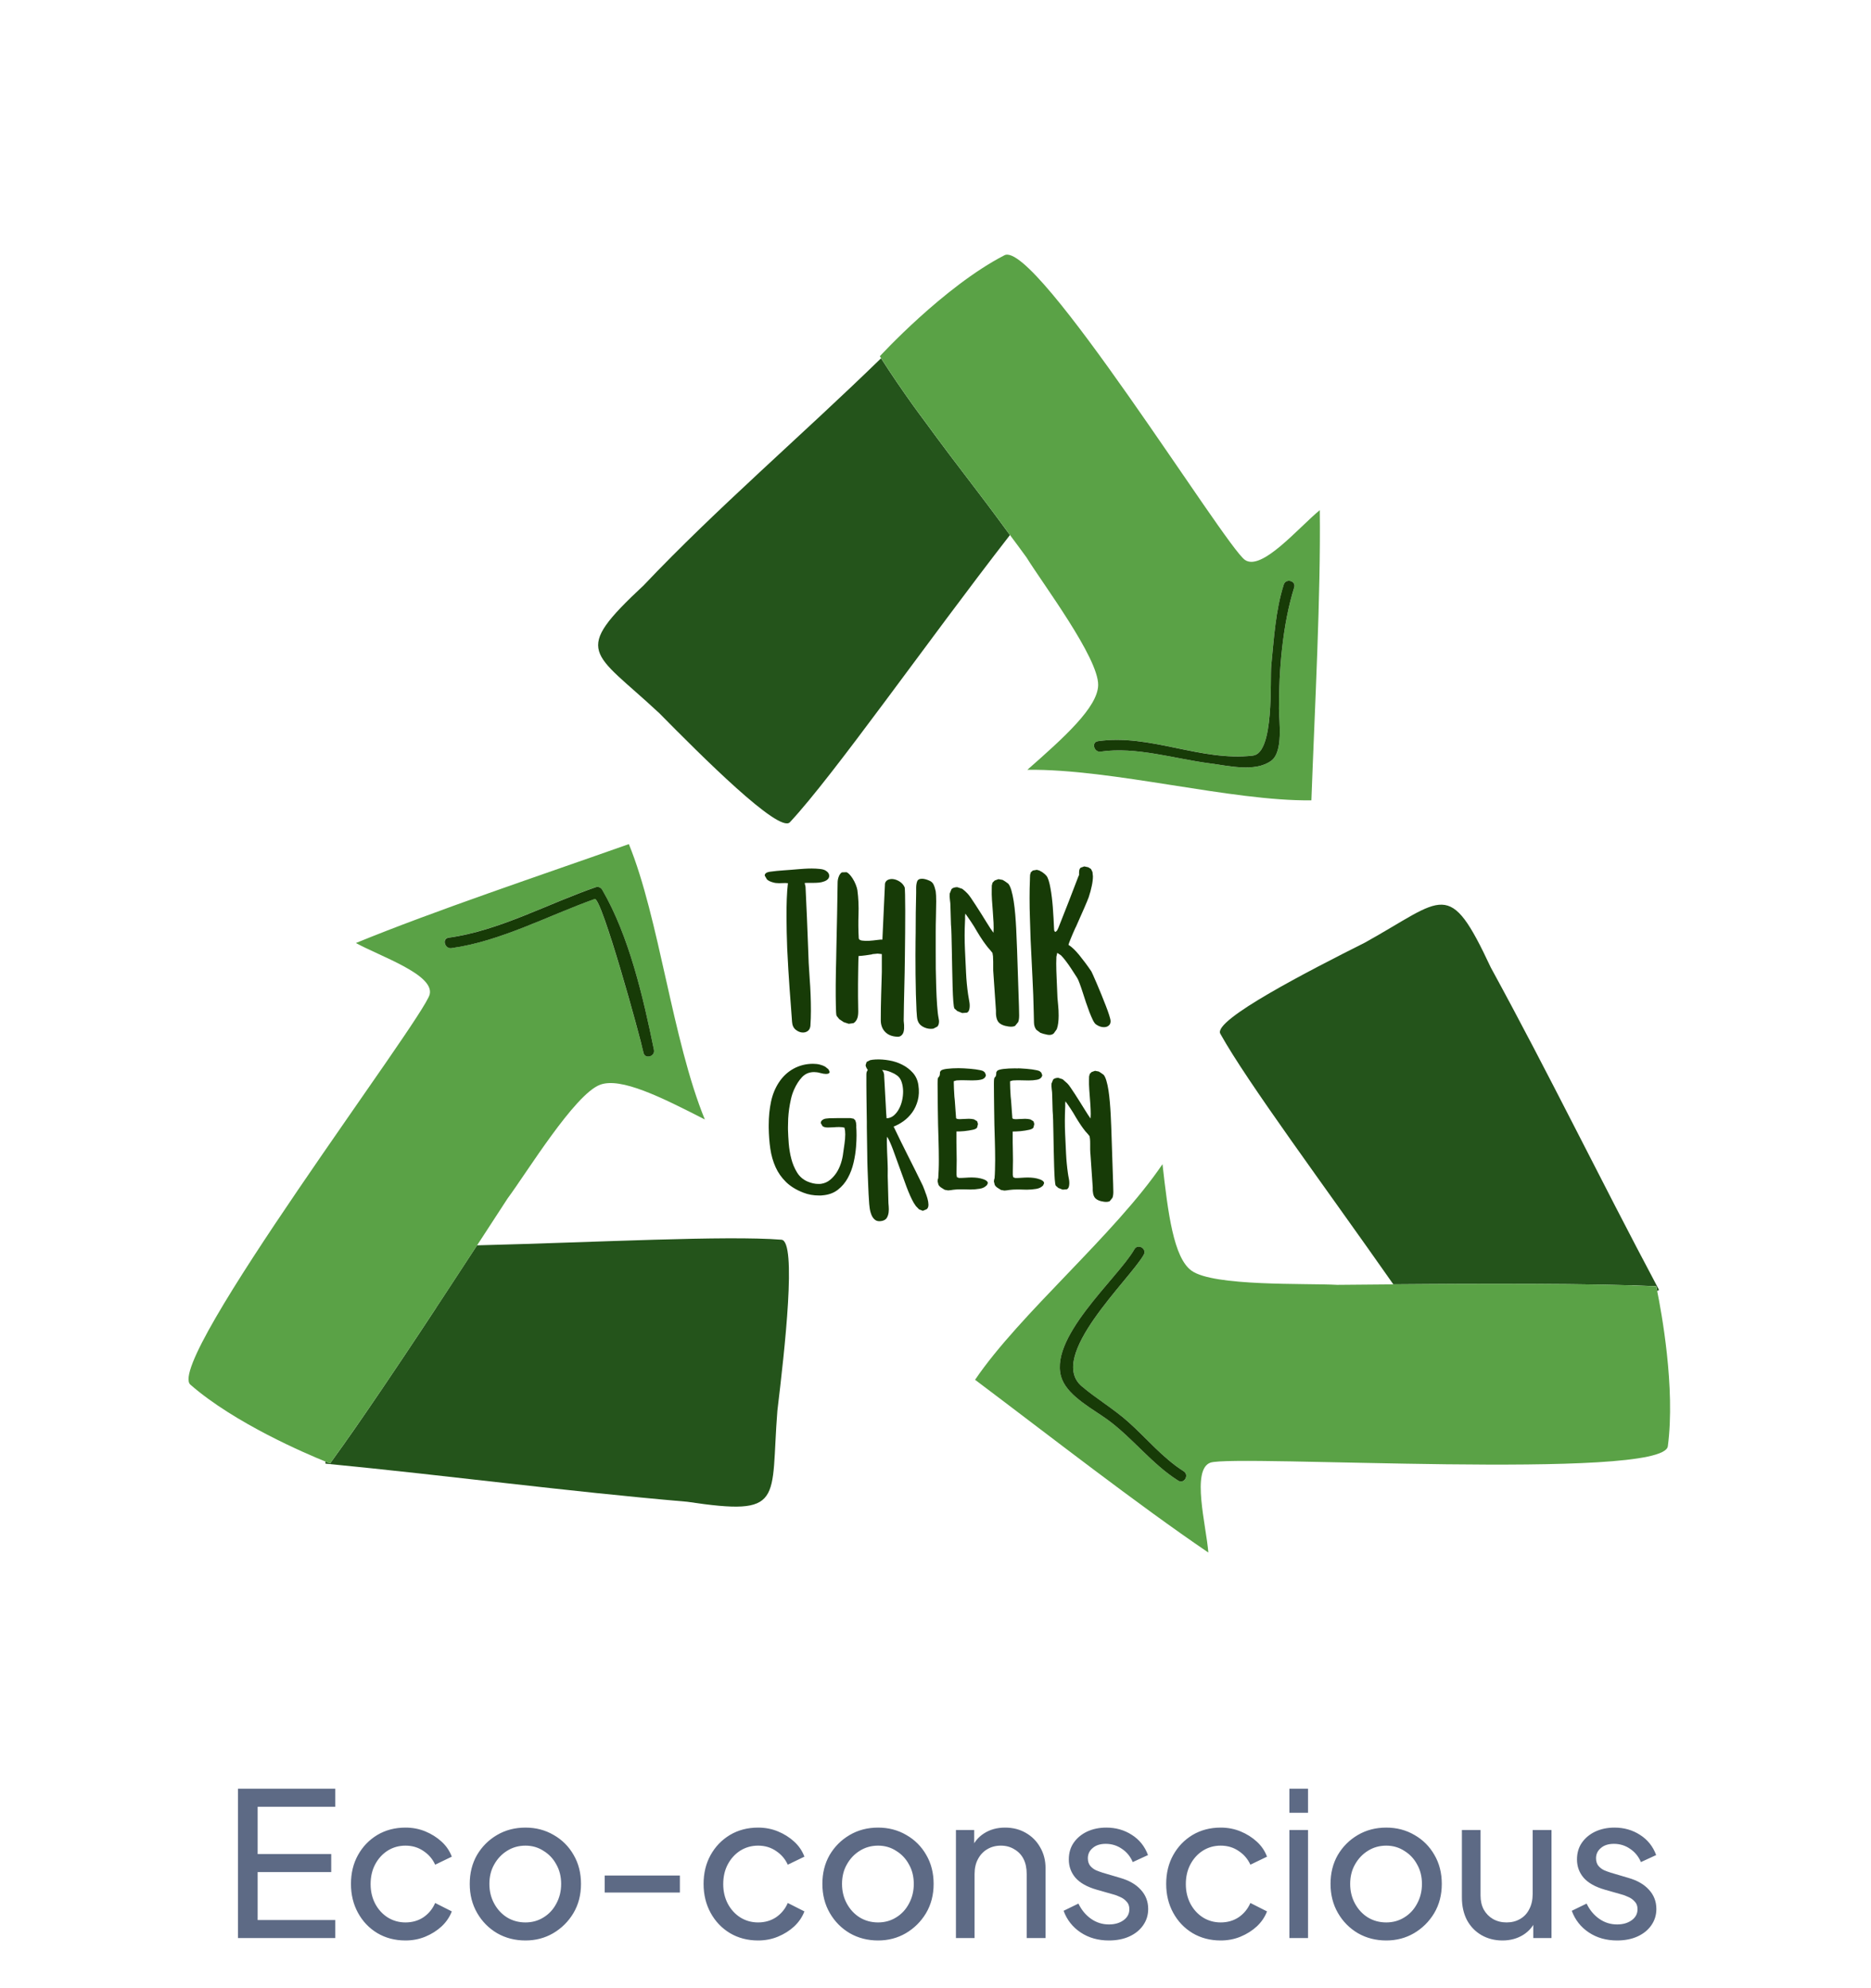 <svg width="112" height="119" viewBox="0 0 112 119" fill="none" xmlns="http://www.w3.org/2000/svg">
<g filter="url(#filter0_df_165_2637)">
<path d="M53.809 62.381C53.896 62.226 53.959 62.052 54.002 61.861C54.045 61.672 54.065 61.484 54.062 61.3C54.058 61.116 54.033 60.944 53.983 60.785C53.934 60.625 53.857 60.499 53.753 60.407C53.649 60.32 53.509 60.243 53.334 60.168C53.16 60.095 52.984 60.052 52.805 60.037L52.882 60.148L52.923 60.296C52.923 60.296 52.926 60.364 52.933 60.48C52.938 60.596 52.947 60.741 52.957 60.915C52.967 61.092 52.976 61.285 52.989 61.496C53.001 61.706 53.013 61.909 53.022 62.103C53.03 62.296 53.039 62.468 53.049 62.618C53.059 62.768 53.066 62.87 53.073 62.925C53.233 62.92 53.373 62.865 53.496 62.766C53.62 62.664 53.724 62.536 53.809 62.379V62.381Z" fill="white"/>
</g>
<g filter="url(#filter1_df_165_2637)">
<path d="M84.936 72.86C85.153 72.86 85.366 72.857 85.589 72.855C85.366 72.855 85.156 72.855 84.936 72.86Z" fill="white"/>
</g>
<g filter="url(#filter2_df_165_2637)">
<path d="M20.596 82.428C20.656 82.339 20.721 82.252 20.784 82.16C20.721 82.252 20.659 82.339 20.596 82.428Z" fill="white"/>
</g>
<g filter="url(#filter3_df_165_2637)">
<path d="M23.854 77.671C23.957 77.518 24.059 77.366 24.161 77.213C24.059 77.366 23.955 77.518 23.854 77.671Z" fill="white"/>
</g>
<g filter="url(#filter4_df_165_2637)">
<path d="M25.059 75.866C25.17 75.697 25.279 75.532 25.39 75.366C25.279 75.532 25.17 75.699 25.059 75.866Z" fill="white"/>
</g>
<g filter="url(#filter5_df_165_2637)">
<path d="M22.689 79.393C22.757 79.291 22.827 79.194 22.895 79.09C22.827 79.192 22.757 79.291 22.689 79.393Z" fill="white"/>
</g>
<g filter="url(#filter6_df_165_2637)">
<path d="M26.107 74.277C26.25 74.061 26.39 73.846 26.531 73.633C26.388 73.846 26.248 74.061 26.107 74.277Z" fill="white"/>
</g>
<g filter="url(#filter7_df_165_2637)">
<path d="M6.636 84.33C9.434 86.775 13.21 88.65 15.523 89.663C16.473 90.287 17.586 90.694 18.788 90.812C22.162 91.141 25.266 91.492 28.309 91.835C32.307 92.288 36.09 92.713 40.296 93.079C41.939 93.318 43.035 93.417 44.041 93.417C47.991 93.417 52.741 91.722 53.549 83.935C53.706 84.078 53.844 84.235 54.019 84.366C55.071 85.157 56.161 85.987 57.272 86.831C61.009 89.668 64.869 92.605 68.273 94.912C69.497 95.742 70.916 96.16 72.336 96.16H72.361C75.73 96.16 78.56 93.862 79.368 90.747C79.61 90.752 79.856 90.757 80.106 90.761C83.076 90.824 86.443 90.894 89.612 90.894C98.056 90.894 106.033 90.894 107.018 83.512C107.511 79.826 106.984 75.641 106.551 73.155C106.544 72.018 106.27 70.869 105.702 69.802C104.113 66.81 102.688 64.031 101.292 61.309C99.456 57.727 97.72 54.338 95.7 50.63C94.382 47.82 91.946 42.907 86.271 42.907C86.102 42.907 85.945 42.924 85.783 42.934C85.821 41.995 85.858 41.044 85.899 40.075C86.092 35.392 86.293 30.552 86.245 26.444C86.208 23.66 84.583 21.145 82.058 19.969C80.253 19.13 78.214 19.084 76.412 19.773C68.2 7.8 65.312 4 60.288 4C59.081 4 57.879 4.29 56.812 4.842C52.173 7.234 47.816 11.902 47.335 12.427C47.12 12.664 46.919 12.911 46.74 13.17C45.24 14.607 43.69 16.043 42.181 17.439C39.249 20.153 36.221 22.956 33.434 25.881C31.306 27.869 28.509 30.578 28.57 34.719C28.609 37.554 29.927 39.528 31.371 41.042L31.356 41.047C26.935 42.588 22.363 44.179 18.563 45.735C15.989 46.789 14.245 49.227 14.081 52.004C13.965 53.964 14.647 55.848 15.912 57.263C15.767 57.476 15.622 57.684 15.479 57.887C13.181 61.193 10.325 65.308 8.174 68.718C5.267 73.329 1.285 79.644 6.636 84.325V84.33ZM51.249 64.626C51.225 64.938 51.174 65.26 51.099 65.593C51.022 65.925 50.908 66.23 50.753 66.51C50.598 66.788 50.4 67.023 50.156 67.214C49.909 67.405 49.604 67.514 49.244 67.545L49.142 67.555H49.041C48.697 67.555 48.385 67.499 48.102 67.388C47.671 67.224 47.323 67.008 47.057 66.749C46.788 66.488 46.583 66.191 46.431 65.857C46.278 65.523 46.177 65.156 46.116 64.756C46.058 64.357 46.027 63.936 46.019 63.496V63.339C46.019 62.843 46.065 62.376 46.157 61.943C46.249 61.51 46.406 61.126 46.629 60.787C46.861 60.431 47.156 60.156 47.512 59.962C47.867 59.769 48.254 59.672 48.673 59.672C48.828 59.672 48.965 59.689 49.091 59.723C49.217 59.757 49.321 59.798 49.403 59.846L49.597 60.003L49.667 60.151C49.667 60.238 49.594 60.279 49.447 60.279C49.355 60.279 49.241 60.262 49.106 60.224C48.975 60.187 48.854 60.168 48.736 60.168C48.448 60.168 48.208 60.267 48.02 60.465C47.829 60.664 47.669 60.913 47.541 61.208C47.461 61.385 47.398 61.576 47.352 61.779C47.306 61.982 47.27 62.183 47.241 62.381C47.214 62.582 47.195 62.773 47.185 62.957C47.178 63.143 47.173 63.307 47.173 63.455V63.603C47.178 63.854 47.195 64.135 47.219 64.444C47.246 64.754 47.294 65.059 47.371 65.356C47.449 65.654 47.563 65.927 47.712 66.171C47.862 66.418 48.071 66.6 48.334 66.716C48.566 66.815 48.786 66.863 48.987 66.863H49.079L49.171 66.853C49.362 66.825 49.532 66.747 49.681 66.629C49.831 66.51 49.962 66.365 50.073 66.196C50.185 66.026 50.272 65.838 50.342 65.63C50.41 65.422 50.456 65.209 50.48 64.993C50.499 64.841 50.523 64.665 50.555 64.469C50.584 64.273 50.601 64.082 50.601 63.898L50.591 63.687L50.555 63.494C50.475 63.47 50.368 63.458 50.23 63.458C50.127 63.458 50.02 63.462 49.909 63.472C49.798 63.482 49.696 63.484 49.604 63.484H49.539C49.411 63.484 49.309 63.458 49.241 63.402L49.135 63.218C49.135 63.119 49.195 63.041 49.311 62.988C49.379 62.957 49.488 62.94 49.643 62.933C49.795 62.928 49.955 62.923 50.122 62.923H50.913L51.104 62.959L51.203 63.056L51.246 63.199L51.263 63.373V63.419L51.278 63.668L51.283 63.953C51.283 64.161 51.273 64.386 51.254 64.626H51.249ZM48.201 48.964L48.228 49.082C48.288 50.326 48.339 51.542 48.383 52.732C48.395 53.332 48.428 53.954 48.477 54.592C48.525 55.231 48.55 55.862 48.55 56.484C48.55 56.803 48.54 57.11 48.518 57.408C48.504 57.539 48.455 57.638 48.373 57.703C48.288 57.768 48.189 57.802 48.073 57.802C47.925 57.802 47.785 57.749 47.647 57.643C47.509 57.534 47.432 57.374 47.42 57.159C47.398 56.827 47.374 56.496 47.347 56.165C47.318 55.833 47.292 55.49 47.27 55.139C47.246 54.786 47.221 54.416 47.197 54.024C47.173 53.635 47.151 53.214 47.13 52.764C47.115 52.432 47.105 52.108 47.101 51.789C47.093 51.472 47.089 51.16 47.089 50.855C47.089 50.483 47.093 50.13 47.105 49.798C47.115 49.467 47.137 49.155 47.173 48.865L47.096 48.86L47.009 48.855L46.822 48.86L46.646 48.865C46.508 48.865 46.394 48.85 46.305 48.824C46.138 48.782 46.01 48.722 45.92 48.642L45.785 48.41C45.785 48.294 45.879 48.216 46.065 48.182C46.363 48.141 46.648 48.112 46.922 48.095C47.195 48.078 47.483 48.054 47.788 48.028C47.877 48.02 47.995 48.013 48.141 48.001C48.288 47.991 48.438 47.987 48.598 47.987C48.77 47.987 48.937 47.996 49.096 48.013C49.253 48.03 49.372 48.066 49.449 48.122C49.58 48.204 49.645 48.306 49.645 48.422C49.645 48.567 49.548 48.678 49.355 48.753C49.251 48.794 49.145 48.821 49.031 48.831C48.922 48.84 48.806 48.845 48.69 48.845H48.3L48.182 48.855L48.208 48.964H48.201ZM51.382 53.591C51.377 53.77 51.372 53.973 51.372 54.198C51.367 54.423 51.365 54.66 51.365 54.907V55.611C51.365 55.833 51.367 56.024 51.372 56.191C51.372 56.356 51.377 56.472 51.377 56.532C51.377 56.733 51.348 56.888 51.295 56.999C51.239 57.108 51.169 57.185 51.087 57.227L50.806 57.263L50.506 57.164L50.243 56.987L50.083 56.789C50.071 56.762 50.059 56.692 50.052 56.581C50.044 56.469 50.039 56.332 50.037 56.167C50.032 56.003 50.03 55.814 50.03 55.601V54.943C50.03 54.679 50.035 54.416 50.039 54.15C50.047 53.884 50.052 53.644 50.056 53.429C50.061 53.214 50.064 53.035 50.066 52.89C50.071 52.744 50.071 52.66 50.071 52.631C50.083 51.987 50.097 51.349 50.112 50.713C50.127 50.077 50.136 49.445 50.144 48.816C50.144 48.691 50.165 48.569 50.211 48.453C50.255 48.337 50.318 48.25 50.398 48.199L50.678 48.19C50.785 48.236 50.903 48.357 51.036 48.557C51.111 48.673 51.174 48.799 51.227 48.93C51.278 49.06 51.312 49.172 51.326 49.261C51.389 49.745 51.411 50.226 51.394 50.708C51.375 51.189 51.382 51.666 51.408 52.145C51.416 52.219 51.483 52.266 51.609 52.282C51.737 52.299 51.88 52.304 52.042 52.294C52.202 52.282 52.361 52.268 52.514 52.246C52.664 52.224 52.768 52.22 52.824 52.224L52.978 48.867C53.007 48.756 53.073 48.681 53.177 48.637C53.278 48.596 53.392 48.587 53.518 48.611C53.641 48.635 53.764 48.688 53.885 48.77C54.006 48.852 54.096 48.964 54.159 49.102C54.166 49.131 54.173 49.271 54.181 49.527C54.188 49.784 54.19 50.105 54.19 50.497C54.19 50.889 54.188 51.322 54.185 51.799C54.181 52.275 54.176 52.744 54.171 53.209C54.164 53.857 54.151 54.505 54.135 55.146C54.118 55.79 54.105 56.436 54.098 57.084C54.147 57.452 54.132 57.703 54.052 57.846C53.972 57.986 53.859 58.051 53.706 58.037C53.399 58.025 53.157 57.928 52.986 57.747C52.814 57.565 52.727 57.333 52.727 57.043C52.727 56.82 52.729 56.583 52.732 56.327C52.736 56.07 52.741 55.814 52.749 55.56C52.753 55.304 52.763 55.057 52.77 54.817C52.775 54.58 52.782 54.363 52.79 54.169V53.09L52.541 53.064C52.444 53.069 52.335 53.078 52.214 53.095C52.091 53.112 51.962 53.132 51.825 53.153C51.687 53.173 51.544 53.187 51.401 53.194C51.394 53.272 51.389 53.398 51.384 53.579L51.382 53.591ZM55.484 68.363L55.245 68.465L55.02 68.377L54.831 68.184L54.693 67.976C54.553 67.724 54.41 67.41 54.27 67.032C54.13 66.655 53.989 66.273 53.852 65.881C53.714 65.492 53.581 65.126 53.455 64.79C53.329 64.457 53.215 64.203 53.111 64.031L53.094 64.144C53.09 64.236 53.09 64.35 53.094 64.486C53.097 64.621 53.104 64.766 53.107 64.923C53.114 65.081 53.119 65.228 53.126 65.371C53.133 65.513 53.136 65.639 53.14 65.748C53.143 65.859 53.145 65.93 53.145 65.961C53.138 66.22 53.14 66.517 53.155 66.853C53.167 67.192 53.177 67.521 53.181 67.838C53.181 67.949 53.189 68.068 53.201 68.196C53.213 68.327 53.211 68.45 53.196 68.569C53.181 68.689 53.145 68.793 53.09 68.885C53.034 68.977 52.94 69.038 52.804 69.069C52.628 69.106 52.49 69.086 52.391 69.009C52.291 68.931 52.219 68.827 52.166 68.697C52.112 68.564 52.078 68.421 52.059 68.269C52.04 68.114 52.028 67.983 52.023 67.872C52.004 67.62 51.989 67.332 51.977 67.006C51.965 66.682 51.953 66.35 51.938 66.012C51.926 65.676 51.919 65.339 51.916 65.008C51.912 64.677 51.907 64.379 51.902 64.113C51.897 63.849 51.892 63.632 51.892 63.46V63.155C51.885 62.872 51.883 62.596 51.88 62.325C51.875 62.054 51.873 61.803 51.87 61.571C51.866 61.339 51.866 61.126 51.866 60.935V60.303L51.87 60.216L51.888 60.144L51.948 60.032C51.868 59.921 51.827 59.827 51.82 59.747L51.88 59.553L52.091 59.447C52.185 59.425 52.299 59.413 52.427 59.406C52.678 59.394 52.944 59.413 53.227 59.462C53.511 59.51 53.772 59.595 54.016 59.72C54.258 59.844 54.468 60.003 54.647 60.204C54.826 60.405 54.938 60.649 54.979 60.937C55.029 61.276 55.017 61.581 54.943 61.856C54.87 62.132 54.756 62.374 54.606 62.579C54.456 62.785 54.282 62.959 54.086 63.099C53.888 63.242 53.694 63.349 53.496 63.421C53.779 64.016 54.069 64.609 54.367 65.194C54.664 65.78 54.957 66.372 55.247 66.967C55.283 67.071 55.33 67.19 55.385 67.32C55.441 67.453 55.487 67.584 55.523 67.717C55.559 67.85 55.579 67.973 55.583 68.09C55.588 68.206 55.554 68.295 55.487 68.358L55.484 68.363ZM55.866 57.57L55.721 57.58C55.55 57.58 55.385 57.536 55.228 57.444C55.071 57.355 54.969 57.224 54.921 57.052C54.894 56.961 54.872 56.777 54.86 56.491C54.848 56.208 54.834 55.882 54.824 55.512C54.814 55.142 54.807 54.75 54.802 54.336C54.8 53.922 54.797 53.535 54.797 53.175C54.797 52.851 54.797 52.568 54.802 52.326C54.807 52.084 54.809 51.915 54.809 51.818C54.809 51.044 54.819 50.253 54.838 49.445V49.145C54.838 49.007 54.858 48.882 54.894 48.765C54.933 48.652 55.029 48.596 55.187 48.596C55.31 48.596 55.458 48.635 55.629 48.71C55.745 48.758 55.83 48.836 55.881 48.942C55.932 49.048 55.975 49.186 56.009 49.351C56.031 49.477 56.038 49.677 56.038 49.951C56.038 50.224 56.033 50.512 56.024 50.848C56.014 51.182 56.009 51.499 56.009 51.796V52.873C56.009 53.226 56.009 53.596 56.014 53.983C56.016 54.37 56.026 54.75 56.041 55.12C56.055 55.49 56.072 55.836 56.091 56.157C56.113 56.477 56.142 56.745 56.186 56.961L56.2 57.055L56.205 57.137C56.205 57.275 56.171 57.379 56.106 57.449L55.864 57.575L55.866 57.57ZM57.884 67.197L57.695 67.192H57.502C57.386 67.192 57.291 67.195 57.226 67.202L57.052 67.219L56.914 67.24L56.759 67.255L56.556 67.219L56.408 67.127C56.292 67.059 56.215 66.989 56.181 66.914L56.13 66.711L56.145 66.59L56.169 66.525C56.181 66.372 56.191 66.205 56.195 66.024C56.203 65.842 56.205 65.649 56.205 65.439C56.205 65.255 56.203 65.064 56.2 64.863C56.198 64.665 56.193 64.459 56.186 64.251C56.174 63.944 56.164 63.634 56.159 63.324C56.152 63.015 56.147 62.712 56.145 62.417C56.14 62.125 56.137 61.844 56.135 61.583C56.13 61.322 56.13 61.087 56.13 60.879C56.13 60.719 56.135 60.613 56.145 60.562L56.181 60.47L56.222 60.451L56.261 60.344L56.27 60.243L56.275 60.17L56.316 60.098C56.365 60.042 56.49 60.003 56.694 59.977C56.897 59.953 57.127 59.941 57.386 59.941L57.55 59.945L57.714 59.95C57.966 59.962 58.198 59.984 58.409 60.011C58.621 60.04 58.769 60.071 58.856 60.11L58.963 60.199L59.023 60.354L59.004 60.429C58.955 60.535 58.856 60.601 58.706 60.63C58.556 60.659 58.389 60.671 58.203 60.671L57.954 60.666L57.705 60.661H57.494L57.264 60.671L57.1 60.717V60.828C57.1 60.915 57.1 61.029 57.11 61.174C57.115 61.317 57.124 61.472 57.136 61.639C57.156 61.793 57.168 61.946 57.178 62.098C57.187 62.251 57.197 62.388 57.206 62.512C57.216 62.633 57.226 62.775 57.238 62.935C57.267 62.971 57.342 62.991 57.458 62.991L57.714 62.978L58 62.966L58.16 62.976L58.312 63.003L58.501 63.119L58.544 63.261V63.298L58.498 63.486C58.467 63.545 58.389 63.59 58.268 63.62L58.005 63.67L57.724 63.707L57.463 63.724L57.257 63.728V64.396C57.257 64.514 57.257 64.635 57.264 64.759C57.264 64.875 57.267 64.989 57.269 65.1C57.274 65.211 57.274 65.325 57.274 65.441C57.274 65.557 57.274 65.671 57.269 65.782C57.269 65.893 57.264 66.007 57.264 66.123V66.326L57.289 66.464L57.412 66.51C57.555 66.51 57.685 66.505 57.809 66.496C57.932 66.486 58.056 66.481 58.179 66.481C58.302 66.481 58.418 66.491 58.532 66.505C58.646 66.52 58.764 66.549 58.888 66.592C59.052 66.653 59.137 66.73 59.137 66.822L59.081 66.95C58.982 67.061 58.842 67.132 58.658 67.163C58.474 67.192 58.29 67.209 58.106 67.209L57.891 67.204L57.884 67.197ZM59.434 50.572C59.417 50.345 59.4 50.115 59.383 49.883C59.367 49.651 59.362 49.428 59.369 49.215L59.374 49.002L59.42 48.831L59.545 48.707L59.773 48.625L60.022 48.671C60.104 48.715 60.215 48.79 60.356 48.894C60.423 48.969 60.486 49.102 60.542 49.288C60.598 49.474 60.644 49.692 60.682 49.941C60.721 50.19 60.752 50.459 60.777 50.744C60.801 51.032 60.82 51.31 60.832 51.579C60.847 51.847 60.856 52.096 60.864 52.319C60.871 52.544 60.876 52.718 60.886 52.844L60.999 56.273C61.007 56.46 61.009 56.632 61.009 56.786C61.009 56.941 60.989 57.072 60.953 57.176L60.767 57.406C60.68 57.454 60.554 57.466 60.387 57.447C60.083 57.406 59.877 57.314 59.766 57.173C59.657 57.031 59.606 56.798 59.62 56.474L59.466 54.215C59.458 54.152 59.456 54.063 59.456 53.944V53.581C59.456 53.456 59.451 53.342 59.444 53.238L59.413 53.042L59.279 52.875L59.125 52.699L58.992 52.522L58.856 52.336C58.781 52.224 58.713 52.123 58.655 52.031L58.484 51.75L58.322 51.474L58.14 51.194C58.099 51.131 58.039 51.046 57.964 50.935C57.886 50.824 57.831 50.742 57.787 50.686L57.773 50.853C57.777 50.942 57.775 51.049 57.768 51.175C57.753 51.438 57.746 51.712 57.746 51.999C57.746 52.287 57.753 52.582 57.768 52.885C57.787 53.327 57.809 53.77 57.831 54.213C57.85 54.655 57.891 55.093 57.954 55.529C57.968 55.633 57.99 55.763 58.022 55.923C58.053 56.082 58.058 56.225 58.039 56.358C58.017 56.496 57.966 56.583 57.884 56.617L57.603 56.639L57.313 56.525L57.136 56.37C57.11 56.322 57.088 56.179 57.069 55.945C57.052 55.71 57.037 55.425 57.028 55.086C57.015 54.747 57.008 54.382 57.001 53.988C56.994 53.593 56.986 53.214 56.979 52.848C56.972 52.524 56.967 52.227 56.96 51.961C56.953 51.695 56.943 51.487 56.928 51.334L56.897 50.287C56.897 50.142 56.887 49.999 56.865 49.861C56.846 49.723 56.841 49.6 56.851 49.493L56.96 49.223C57.023 49.15 57.134 49.111 57.301 49.104L57.601 49.203C57.705 49.276 57.811 49.373 57.922 49.489C57.978 49.544 58.048 49.636 58.133 49.764C58.22 49.893 58.314 50.035 58.418 50.195C58.522 50.355 58.629 50.522 58.74 50.698C58.849 50.875 58.953 51.039 59.05 51.196C59.146 51.351 59.233 51.489 59.309 51.605C59.386 51.721 59.441 51.803 59.475 51.842C59.49 51.656 59.49 51.455 59.48 51.242C59.471 51.027 59.454 50.807 59.437 50.58L59.434 50.572ZM64.613 53.185C64.855 53.482 65.094 53.804 65.329 54.15C65.336 54.164 65.37 54.237 65.433 54.372C65.496 54.508 65.566 54.675 65.651 54.871C65.733 55.069 65.822 55.284 65.922 55.519C66.018 55.754 66.108 55.978 66.19 56.194C66.275 56.409 66.34 56.602 66.398 56.774C66.454 56.946 66.48 57.067 66.48 57.137C66.48 57.248 66.442 57.335 66.367 57.396C66.289 57.459 66.195 57.49 66.076 57.49C65.924 57.49 65.769 57.435 65.609 57.326C65.547 57.285 65.484 57.195 65.418 57.062C65.353 56.929 65.285 56.769 65.215 56.59C65.147 56.411 65.077 56.218 65.007 56.01C64.939 55.802 64.872 55.601 64.811 55.408C64.751 55.214 64.688 55.038 64.63 54.878C64.572 54.721 64.519 54.602 64.47 54.525C64.352 54.339 64.238 54.16 64.122 53.985C64.008 53.814 63.899 53.659 63.795 53.523C63.691 53.388 63.597 53.279 63.512 53.192L63.287 53.042L63.237 53.274C63.232 53.383 63.227 53.514 63.227 53.673C63.227 53.937 63.237 54.249 63.254 54.612C63.27 54.975 63.285 55.342 63.3 55.715C63.307 55.819 63.321 55.971 63.341 56.172C63.362 56.373 63.372 56.583 63.372 56.803C63.372 56.956 63.362 57.101 63.346 57.239C63.329 57.377 63.297 57.502 63.258 57.611L63.082 57.86C63.012 57.923 62.925 57.955 62.813 57.955L62.709 57.945C62.528 57.911 62.385 57.87 62.279 57.826L62.035 57.645C61.945 57.526 61.897 57.381 61.894 57.21C61.889 57.038 61.885 56.825 61.88 56.578C61.865 55.923 61.839 55.226 61.802 54.496C61.764 53.763 61.73 53.02 61.693 52.268C61.679 51.833 61.667 51.407 61.652 50.993C61.638 50.58 61.63 50.168 61.63 49.76C61.63 49.566 61.63 49.375 61.635 49.189C61.638 49.002 61.645 48.819 61.652 48.64V48.579L61.662 48.371L61.708 48.216L61.829 48.112L62.066 48.071L62.216 48.112L62.392 48.212L62.547 48.333L62.647 48.437C62.695 48.499 62.738 48.594 62.777 48.722C62.813 48.85 62.85 48.998 62.881 49.167C62.913 49.336 62.942 49.52 62.963 49.716C62.987 49.912 63.007 50.108 63.021 50.301C63.041 50.551 63.055 50.785 63.067 51.005C63.079 51.225 63.087 51.407 63.094 51.545L63.104 51.695L63.13 51.758L63.159 51.775L63.196 51.784L63.278 51.702L63.35 51.557C63.558 51.039 63.761 50.519 63.962 50.002C64.163 49.484 64.364 48.964 64.562 48.446L64.589 48.405L64.594 48.364V48.231C64.594 48.093 64.625 47.999 64.688 47.946L64.906 47.868L65.145 47.919L65.31 48.023L65.397 48.204L65.423 48.458C65.423 48.623 65.401 48.814 65.356 49.029C65.312 49.244 65.251 49.469 65.174 49.704C65.155 49.76 65.118 49.847 65.07 49.968C65.022 50.089 64.964 50.226 64.894 50.381C64.823 50.536 64.751 50.705 64.671 50.884C64.591 51.063 64.514 51.24 64.439 51.412L64.417 51.46L64.398 51.508C64.279 51.77 64.18 52.004 64.095 52.208C64.013 52.411 63.967 52.534 63.962 52.575C64.156 52.691 64.374 52.899 64.615 53.197L64.613 53.185ZM65.256 64.19L65.23 64.016L65.109 63.869L64.971 63.714L64.85 63.557L64.731 63.392L64.552 63.121L64.4 62.872L64.257 62.628L64.098 62.379L63.943 62.149L63.786 61.929L63.771 62.076C63.776 62.156 63.771 62.251 63.766 62.362C63.754 62.594 63.749 62.841 63.749 63.095C63.749 63.349 63.757 63.612 63.766 63.881C63.786 64.273 63.803 64.667 63.822 65.059C63.841 65.451 63.878 65.843 63.933 66.23C63.945 66.321 63.965 66.44 63.994 66.58C64.02 66.721 64.025 66.851 64.006 66.967C63.989 67.091 63.943 67.166 63.868 67.197L63.619 67.216L63.36 67.115L63.205 66.977C63.179 66.933 63.159 66.808 63.145 66.6C63.13 66.391 63.118 66.138 63.108 65.835C63.099 65.535 63.092 65.209 63.084 64.858C63.079 64.507 63.072 64.171 63.065 63.844C63.06 63.557 63.053 63.293 63.048 63.058C63.041 62.821 63.033 62.635 63.019 62.502L62.992 61.573C62.992 61.443 62.983 61.319 62.963 61.196C62.946 61.072 62.941 60.964 62.951 60.869L63.048 60.63C63.104 60.565 63.205 60.531 63.353 60.523L63.619 60.611L63.904 60.864C63.955 60.913 64.016 60.995 64.095 61.109C64.173 61.222 64.255 61.351 64.349 61.491C64.441 61.631 64.536 61.781 64.635 61.938C64.734 62.093 64.823 62.241 64.91 62.381C64.998 62.519 65.073 62.64 65.14 62.744L65.288 62.957C65.3 62.79 65.302 62.613 65.293 62.422C65.283 62.231 65.271 62.035 65.256 61.834C65.242 61.631 65.227 61.428 65.21 61.222C65.196 61.017 65.191 60.819 65.196 60.627L65.201 60.439L65.244 60.286L65.353 60.178L65.556 60.105L65.779 60.146C65.851 60.187 65.951 60.252 66.072 60.344C66.132 60.412 66.188 60.528 66.236 60.695C66.284 60.86 66.326 61.053 66.362 61.276C66.396 61.496 66.422 61.735 66.444 61.989C66.466 62.243 66.483 62.49 66.495 62.729C66.507 62.969 66.517 63.189 66.524 63.387C66.529 63.586 66.536 63.74 66.541 63.852L66.642 66.9C66.647 67.066 66.652 67.219 66.652 67.357C66.652 67.495 66.635 67.611 66.601 67.703L66.437 67.906C66.359 67.949 66.248 67.961 66.101 67.942C65.832 67.906 65.648 67.823 65.547 67.698C65.45 67.572 65.406 67.364 65.418 67.076L65.281 65.068L65.271 64.829V64.507C65.271 64.396 65.269 64.294 65.261 64.203L65.256 64.19ZM61.781 60.016C61.991 60.044 62.141 60.076 62.228 60.115L62.334 60.204L62.395 60.359L62.376 60.434C62.327 60.54 62.226 60.606 62.076 60.635C61.926 60.664 61.759 60.676 61.572 60.676L61.323 60.671L61.074 60.666H60.864L60.632 60.676L60.467 60.722V60.833C60.467 60.92 60.467 61.034 60.477 61.179C60.482 61.322 60.491 61.476 60.503 61.643C60.523 61.798 60.535 61.95 60.544 62.103C60.554 62.255 60.564 62.393 60.574 62.517C60.583 62.638 60.593 62.78 60.605 62.94C60.634 62.976 60.709 62.995 60.825 62.995L61.081 62.983L61.369 62.971L61.529 62.981L61.681 63.008L61.87 63.124L61.913 63.266V63.303L61.868 63.491C61.836 63.549 61.759 63.595 61.635 63.624L61.374 63.675L61.094 63.712L60.83 63.728L60.624 63.733V64.401C60.624 64.519 60.624 64.64 60.632 64.764C60.632 64.88 60.634 64.993 60.636 65.105C60.641 65.216 60.641 65.33 60.641 65.446C60.641 65.562 60.641 65.675 60.636 65.787C60.636 65.898 60.632 66.012 60.632 66.128V66.331L60.656 66.469L60.779 66.515C60.922 66.515 61.052 66.51 61.176 66.5C61.299 66.491 61.422 66.486 61.546 66.486C61.669 66.486 61.785 66.496 61.899 66.51C62.013 66.525 62.131 66.554 62.255 66.597C62.419 66.658 62.504 66.735 62.504 66.827L62.448 66.955C62.349 67.066 62.209 67.136 62.025 67.168C61.841 67.197 61.657 67.214 61.473 67.214L61.256 67.209L61.067 67.204H60.873C60.757 67.204 60.663 67.207 60.595 67.214L60.421 67.231L60.283 67.253L60.128 67.267L59.925 67.231L59.778 67.139C59.662 67.071 59.587 67.001 59.55 66.926L59.499 66.723L59.514 66.602L59.538 66.537C59.55 66.384 59.56 66.217 59.565 66.036C59.57 65.855 59.575 65.661 59.575 65.451C59.575 65.267 59.575 65.076 59.57 64.875C59.567 64.677 59.562 64.471 59.555 64.263C59.543 63.956 59.533 63.646 59.529 63.337C59.521 63.027 59.519 62.725 59.514 62.429C59.509 62.137 59.509 61.856 59.504 61.595C59.499 61.334 59.499 61.099 59.499 60.891C59.499 60.731 59.504 60.625 59.514 60.574L59.55 60.482L59.592 60.463L59.63 60.356L59.64 60.255L59.645 60.182L59.688 60.11C59.737 60.054 59.862 60.016 60.066 59.989C60.269 59.965 60.498 59.953 60.757 59.953L60.922 59.957L61.086 59.962C61.34 59.974 61.572 59.996 61.783 60.023L61.781 60.016ZM81.714 52.418C86.472 49.774 86.721 48.519 89.242 53.906C92.831 60.48 95.63 66.275 99.314 73.205L99.21 73.278C99.451 74.461 100.31 79.061 99.846 82.561C99.568 84.639 73.86 83.033 72.462 83.543C71.311 83.962 72.215 87.305 72.341 88.923C68.099 86.047 62.874 81.969 58.377 78.582C61.069 74.613 66.722 69.911 69.596 65.678C69.927 68.607 70.258 71.275 71.332 72.052C72.653 73.007 78.192 72.797 80.055 72.901C81.18 72.891 82.515 72.879 83.954 72.867C83.775 72.867 83.586 72.867 83.412 72.869C79.232 66.902 74.685 60.799 73.057 57.872C72.6 57.052 78.463 54.055 81.719 52.418H81.714ZM38.533 31.028C42.897 26.423 47.974 22.081 52.744 17.437C53.356 18.399 54.004 19.34 54.672 20.274C53.975 19.302 53.305 18.322 52.671 17.32C52.671 17.32 56.503 13.146 60.131 11.276C61.993 10.316 73.304 28.653 74.523 29.509C75.522 30.213 77.75 27.562 79.007 26.532C79.07 31.657 78.71 38.275 78.504 43.901C73.71 43.962 66.618 42.01 61.502 42.072C63.716 40.128 65.718 38.328 65.74 37.003C65.769 35.372 62.431 30.946 61.452 29.361C61.127 28.907 60.789 28.467 60.46 28.019C55.436 34.492 49.933 42.375 47.287 45.21C46.648 45.897 41.992 41.24 39.433 38.645C35.454 34.93 34.184 35.082 38.533 31.026V31.028ZM25.725 55.514C26.013 54.324 22.728 53.228 21.308 52.44C26.052 50.495 32.341 48.398 37.648 46.521C39.464 50.959 40.258 58.269 42.195 63.003C39.571 61.66 37.162 60.461 35.923 60.925C34.399 61.496 31.509 66.23 30.394 67.722C29.465 69.149 28.282 70.97 27.012 72.906C27.547 72.09 28.072 71.29 28.563 70.537C35.848 70.354 43.448 69.938 46.784 70.201C47.72 70.276 46.977 76.817 46.542 80.435C46.114 85.863 47.021 86.763 41.141 85.885C33.678 85.242 27.3 84.366 19.492 83.604V83.478C18.37 83.026 14.062 81.197 11.401 78.875C9.824 77.496 25.377 56.963 25.725 55.514Z" fill="white"/>
</g>
<g filter="url(#filter8_df_165_2637)">
<path d="M97.406 72.922C97.508 72.922 97.607 72.927 97.706 72.93C97.607 72.927 97.508 72.925 97.406 72.922Z" fill="white"/>
</g>
<g filter="url(#filter9_df_165_2637)">
<path d="M93.721 72.86C93.786 72.86 93.847 72.86 93.912 72.862C93.847 72.862 93.786 72.862 93.721 72.86Z" fill="white"/>
</g>
<g filter="url(#filter10_df_165_2637)">
<path d="M95.564 72.884C95.649 72.884 95.736 72.884 95.821 72.889C95.736 72.889 95.649 72.886 95.564 72.884Z" fill="white"/>
</g>
<g filter="url(#filter11_df_165_2637)">
<path d="M59.622 26.885C59.261 26.406 58.906 25.927 58.543 25.45C58.906 25.924 59.264 26.406 59.622 26.885Z" fill="white"/>
</g>
<g filter="url(#filter12_df_165_2637)">
<path d="M56.866 23.247C56.346 22.56 55.838 21.868 55.332 21.179C55.838 21.87 56.346 22.56 56.866 23.247Z" fill="white"/>
</g>
<g filter="url(#filter13_df_165_2637)">
<path d="M39.43 38.65C41.989 41.245 46.643 45.901 47.284 45.214C49.93 42.377 55.433 34.494 60.457 28.024C60.179 27.644 59.903 27.264 59.62 26.887C59.262 26.408 58.904 25.927 58.541 25.453C57.98 24.717 57.419 23.979 56.865 23.249C56.345 22.562 55.837 21.87 55.331 21.181C55.111 20.881 54.884 20.583 54.669 20.281C54.001 19.347 53.353 18.404 52.741 17.444C47.973 22.088 42.894 26.43 38.53 31.035C34.181 35.092 35.451 34.939 39.43 38.654V38.65Z" fill="#24541B"/>
</g>
<g filter="url(#filter14_df_165_2637)">
<path d="M56.865 23.247C57.419 23.979 57.98 24.715 58.541 25.45C58.904 25.924 59.259 26.405 59.62 26.884C59.903 27.259 60.178 27.642 60.457 28.021C60.786 28.469 61.124 28.909 61.448 29.364C62.426 30.948 65.764 35.375 65.737 37.005C65.715 38.328 63.712 40.128 61.499 42.075C66.613 42.012 73.705 43.964 78.501 43.903C78.707 38.28 79.067 31.659 79.004 26.534C77.746 27.564 75.521 30.215 74.52 29.511C73.301 28.655 61.99 10.318 60.128 11.278C56.499 13.148 52.668 17.323 52.668 17.323C53.302 18.324 53.972 19.304 54.668 20.276C54.884 20.579 55.111 20.876 55.331 21.176C55.837 21.868 56.345 22.557 56.865 23.244V23.247ZM75.006 41.223C76.288 41.071 76.015 36.664 76.099 35.829C76.261 34.211 76.356 32.547 76.847 30.992C76.972 30.595 77.599 30.762 77.473 31.163C76.774 33.374 76.554 36.115 76.561 38.43C76.564 39.165 76.837 40.998 76.092 41.538C75.124 42.239 73.504 41.831 72.423 41.69C70.313 41.417 68.003 40.677 65.897 40.986C65.485 41.047 65.311 40.42 65.725 40.36C68.838 39.903 71.898 41.593 75.006 41.221V41.223Z" fill="#5AA246"/>
</g>
<g filter="url(#filter15_df_165_2637)">
<path d="M73.051 57.875C74.679 60.802 79.226 66.904 83.406 72.872C83.58 72.872 83.769 72.872 83.948 72.869C84.272 72.865 84.601 72.865 84.935 72.862C85.153 72.862 85.365 72.86 85.588 72.857C86.137 72.852 86.698 72.85 87.264 72.848C87.412 72.848 87.559 72.848 87.707 72.848C88.292 72.845 88.88 72.843 89.47 72.843C89.521 72.843 89.572 72.843 89.623 72.843C90.251 72.843 90.878 72.843 91.5 72.848C91.625 72.848 91.749 72.848 91.874 72.848C92.501 72.85 93.118 72.855 93.722 72.86C93.788 72.86 93.848 72.86 93.914 72.862C94.48 72.867 95.031 72.874 95.566 72.884C95.65 72.884 95.737 72.884 95.822 72.889C96.374 72.898 96.901 72.91 97.406 72.925C97.508 72.925 97.607 72.93 97.706 72.932C98.214 72.949 98.703 72.964 99.145 72.983C99.145 72.983 99.17 73.092 99.206 73.276L99.31 73.203C95.626 66.276 92.828 60.478 89.238 53.903C86.718 48.517 86.468 49.772 81.71 52.416C78.455 54.053 72.591 57.05 73.049 57.87L73.051 57.875Z" fill="#24541B"/>
</g>
<g filter="url(#filter16_df_165_2637)">
<path d="M97.704 72.932C97.605 72.93 97.506 72.927 97.404 72.925C96.899 72.91 96.371 72.898 95.82 72.888C95.735 72.888 95.648 72.886 95.564 72.884C95.029 72.874 94.48 72.867 93.912 72.862C93.846 72.862 93.786 72.862 93.721 72.859C93.116 72.855 92.499 72.85 91.873 72.847C91.749 72.847 91.623 72.847 91.498 72.847C90.876 72.847 90.249 72.843 89.621 72.843C89.57 72.843 89.519 72.843 89.468 72.843C88.878 72.843 88.29 72.843 87.705 72.847C87.557 72.847 87.407 72.847 87.262 72.847C86.696 72.847 86.135 72.852 85.586 72.857C85.366 72.857 85.15 72.857 84.933 72.862C84.599 72.864 84.27 72.867 83.946 72.869C82.507 72.879 81.171 72.891 80.047 72.903C78.184 72.799 72.645 73.009 71.324 72.054C70.251 71.278 69.919 68.609 69.588 65.68C66.716 69.913 61.061 74.615 58.369 78.585C62.866 81.969 68.093 86.047 72.333 88.925C72.205 87.305 71.303 83.964 72.454 83.546C73.855 83.035 99.562 84.642 99.838 82.564C100.302 79.066 99.443 74.463 99.202 73.28C99.163 73.094 99.141 72.988 99.141 72.988C98.698 72.968 98.21 72.951 97.702 72.937L97.704 72.932ZM70.531 84.622C68.942 83.621 67.81 82.068 66.286 80.963C65.437 80.348 64.015 79.603 63.591 78.592C62.585 76.193 66.922 72.506 67.909 70.774C68.115 70.412 68.673 70.738 68.468 71.103C67.616 72.601 62.653 77.184 64.757 78.974C65.64 79.727 66.654 80.322 67.522 81.088C68.635 82.075 69.595 83.263 70.86 84.061C71.213 84.284 70.889 84.845 70.531 84.622Z" fill="#5AA246"/>
</g>
<g filter="url(#filter17_df_165_2637)">
<path d="M26.108 74.277C25.868 74.64 25.629 75 25.389 75.366C25.278 75.535 25.169 75.699 25.058 75.866C24.76 76.316 24.46 76.766 24.16 77.214C24.059 77.366 23.957 77.518 23.853 77.671C23.532 78.152 23.212 78.629 22.895 79.093C22.828 79.197 22.758 79.294 22.69 79.395C22.412 79.807 22.141 80.206 21.872 80.593C21.805 80.694 21.732 80.798 21.662 80.897C21.359 81.338 21.067 81.759 20.781 82.16C20.718 82.252 20.656 82.339 20.593 82.429C20.302 82.84 20.019 83.234 19.761 83.59C19.761 83.59 19.734 83.578 19.69 83.561C19.69 83.561 19.686 83.561 19.683 83.561C19.637 83.541 19.567 83.515 19.482 83.478V83.604C27.293 84.366 33.671 85.242 41.133 85.885C47.016 86.763 46.107 85.863 46.535 80.436C46.97 76.817 47.713 70.276 46.777 70.201C43.439 69.94 35.841 70.354 28.555 70.538C28.064 71.29 27.54 72.091 27.005 72.906C26.848 73.147 26.691 73.387 26.529 73.631C26.386 73.847 26.245 74.059 26.105 74.275L26.108 74.277Z" fill="#24541B"/>
</g>
<g filter="url(#filter18_df_165_2637)">
<path d="M19.484 83.478C19.568 83.512 19.638 83.541 19.684 83.56C19.684 83.56 19.689 83.56 19.692 83.56C19.735 83.577 19.762 83.589 19.762 83.589C20.021 83.234 20.301 82.839 20.594 82.428C20.654 82.339 20.72 82.252 20.782 82.16C21.066 81.758 21.358 81.337 21.663 80.897C21.733 80.798 21.806 80.694 21.873 80.592C22.142 80.203 22.413 79.804 22.691 79.395C22.759 79.296 22.829 79.197 22.897 79.093C23.211 78.628 23.53 78.152 23.855 77.67C23.956 77.518 24.06 77.366 24.162 77.213C24.459 76.768 24.759 76.318 25.059 75.866C25.17 75.699 25.282 75.532 25.39 75.365C25.632 75.002 25.869 74.639 26.109 74.277C26.252 74.061 26.392 73.846 26.532 73.633C26.692 73.389 26.851 73.147 27.009 72.908C28.279 70.973 29.461 69.151 30.39 67.724C31.505 66.229 34.393 61.498 35.92 60.927C37.158 60.463 39.57 61.66 42.192 63.005C40.252 58.271 39.461 50.959 37.644 46.523C32.335 48.4 26.048 50.499 21.305 52.442C22.725 53.23 26.01 54.326 25.722 55.516C25.371 56.965 9.82 77.499 11.397 78.877C14.056 81.199 18.366 83.028 19.484 83.48V83.478ZM26.854 52.12C29.865 51.711 32.816 50.076 35.673 49.094C35.808 49.048 35.97 49.123 36.041 49.244C37.664 52.028 38.503 55.698 39.142 58.832C39.224 59.239 38.6 59.413 38.515 59.004C38.326 58.08 35.999 49.663 35.596 49.805C32.84 50.79 29.943 52.35 27.026 52.744C26.617 52.8 26.44 52.173 26.854 52.118V52.12Z" fill="#5AA246"/>
</g>
<g filter="url(#filter19_df_165_2637)">
<path d="M65.896 40.986C68.003 40.677 70.313 41.417 72.422 41.69C73.503 41.828 75.124 42.239 76.091 41.538C76.836 40.998 76.563 39.165 76.561 38.43C76.553 36.115 76.776 33.374 77.472 31.163C77.598 30.762 76.972 30.593 76.846 30.992C76.355 32.547 76.261 34.214 76.099 35.829C76.016 36.664 76.29 41.071 75.005 41.224C71.895 41.596 68.835 39.905 65.724 40.362C65.311 40.423 65.487 41.047 65.896 40.989V40.986Z" fill="#173B07"/>
</g>
<g filter="url(#filter20_df_165_2637)">
<path d="M64.398 51.499L64.417 51.45L64.439 51.402C64.514 51.23 64.591 51.054 64.671 50.875C64.749 50.696 64.824 50.529 64.894 50.371C64.964 50.217 65.022 50.079 65.07 49.958C65.119 49.837 65.155 49.75 65.174 49.694C65.252 49.459 65.312 49.235 65.356 49.019C65.402 48.806 65.424 48.615 65.424 48.449L65.397 48.194L65.31 48.013L65.145 47.909L64.906 47.858L64.688 47.936C64.625 47.986 64.594 48.083 64.594 48.221V48.354L64.589 48.395L64.562 48.436C64.362 48.954 64.161 49.474 63.963 49.992C63.762 50.509 63.559 51.029 63.351 51.547L63.278 51.692L63.196 51.774L63.16 51.765L63.13 51.748L63.104 51.685L63.094 51.535C63.087 51.397 63.08 51.218 63.068 50.995C63.058 50.775 63.041 50.538 63.022 50.292C63.007 50.098 62.988 49.902 62.964 49.706C62.94 49.51 62.913 49.327 62.881 49.157C62.852 48.988 62.816 48.838 62.777 48.712C62.739 48.584 62.695 48.49 62.647 48.427L62.548 48.323L62.393 48.202L62.216 48.103L62.066 48.062L61.829 48.103L61.708 48.207L61.662 48.361L61.653 48.569V48.63C61.645 48.809 61.638 48.993 61.636 49.179C61.633 49.365 61.631 49.556 61.631 49.75C61.631 50.159 61.638 50.57 61.653 50.983C61.665 51.397 61.679 51.823 61.694 52.258C61.728 53.01 61.764 53.755 61.803 54.486C61.841 55.219 61.868 55.913 61.88 56.569C61.887 56.818 61.892 57.028 61.895 57.2C61.897 57.372 61.945 57.517 62.035 57.635L62.279 57.817C62.388 57.86 62.531 57.901 62.71 57.935L62.814 57.945C62.925 57.945 63.014 57.913 63.082 57.85L63.259 57.601C63.3 57.49 63.329 57.367 63.346 57.229C63.363 57.091 63.372 56.946 63.372 56.794C63.372 56.573 63.363 56.361 63.341 56.162C63.322 55.961 63.307 55.809 63.3 55.705C63.285 55.333 63.271 54.965 63.254 54.602C63.237 54.239 63.227 53.927 63.227 53.663C63.227 53.504 63.232 53.373 63.237 53.264L63.288 53.032L63.513 53.182C63.6 53.269 63.694 53.378 63.796 53.514C63.9 53.647 64.009 53.804 64.122 53.975C64.236 54.147 64.352 54.329 64.471 54.515C64.519 54.592 64.575 54.708 64.63 54.868C64.688 55.028 64.751 55.204 64.812 55.398C64.872 55.591 64.94 55.792 65.008 56C65.078 56.208 65.148 56.402 65.216 56.581C65.286 56.76 65.353 56.917 65.419 57.052C65.484 57.185 65.549 57.275 65.61 57.316C65.769 57.427 65.924 57.48 66.077 57.48C66.195 57.48 66.292 57.451 66.367 57.386C66.442 57.326 66.481 57.239 66.481 57.127C66.481 57.057 66.454 56.936 66.398 56.764C66.343 56.593 66.275 56.399 66.19 56.184C66.108 55.969 66.019 55.746 65.922 55.509C65.823 55.274 65.736 55.059 65.651 54.861C65.566 54.665 65.496 54.498 65.433 54.362C65.37 54.23 65.337 54.154 65.329 54.14C65.095 53.794 64.855 53.472 64.613 53.175C64.371 52.877 64.154 52.672 63.96 52.553C63.968 52.51 64.011 52.389 64.093 52.186C64.175 51.982 64.277 51.748 64.396 51.486L64.398 51.499Z" fill="#173B07"/>
</g>
<g filter="url(#filter21_df_165_2637)">
<path d="M48.424 48.843H48.682C48.798 48.843 48.915 48.838 49.023 48.828C49.135 48.816 49.243 48.792 49.348 48.751C49.541 48.676 49.638 48.565 49.638 48.419C49.638 48.303 49.572 48.202 49.442 48.12C49.364 48.064 49.248 48.028 49.089 48.011C48.929 47.994 48.765 47.984 48.59 47.984C48.431 47.984 48.281 47.989 48.133 47.999C47.988 48.011 47.87 48.018 47.78 48.025C47.475 48.052 47.188 48.076 46.914 48.093C46.641 48.11 46.355 48.139 46.058 48.18C45.872 48.214 45.777 48.291 45.777 48.407L45.913 48.64C46.002 48.719 46.13 48.78 46.297 48.821C46.387 48.848 46.501 48.862 46.639 48.862L46.815 48.857L47.001 48.852L47.088 48.857L47.166 48.862C47.132 49.152 47.11 49.462 47.098 49.796C47.086 50.127 47.081 50.48 47.081 50.853C47.081 51.158 47.086 51.467 47.093 51.786C47.1 52.106 47.108 52.43 47.122 52.761C47.144 53.211 47.166 53.63 47.19 54.022C47.214 54.411 47.238 54.783 47.263 55.137C47.287 55.49 47.313 55.831 47.34 56.162C47.367 56.494 47.391 56.825 47.413 57.156C47.425 57.372 47.502 57.531 47.64 57.64C47.778 57.747 47.918 57.8 48.066 57.8C48.182 57.8 48.281 57.766 48.365 57.701C48.448 57.635 48.496 57.536 48.511 57.406C48.532 57.108 48.542 56.801 48.542 56.481C48.542 55.86 48.518 55.229 48.469 54.59C48.421 53.951 48.39 53.33 48.375 52.73C48.332 51.542 48.281 50.326 48.22 49.08L48.194 48.961L48.167 48.852L48.286 48.843H48.416H48.424Z" fill="#173B07"/>
</g>
<g filter="url(#filter22_df_165_2637)">
<path d="M59.306 51.6C59.231 51.484 59.144 51.346 59.047 51.191C58.951 51.036 58.846 50.87 58.738 50.693C58.626 50.517 58.518 50.35 58.416 50.19C58.312 50.03 58.218 49.888 58.131 49.759C58.044 49.631 57.973 49.539 57.92 49.484C57.809 49.367 57.702 49.271 57.598 49.198L57.298 49.099C57.132 49.106 57.02 49.145 56.957 49.218L56.849 49.489C56.839 49.595 56.844 49.718 56.863 49.856C56.885 49.994 56.895 50.137 56.895 50.282L56.926 51.329C56.941 51.482 56.95 51.69 56.957 51.956C56.965 52.222 56.969 52.517 56.977 52.843C56.984 53.209 56.991 53.588 56.999 53.983C57.006 54.377 57.013 54.742 57.025 55.081C57.035 55.419 57.049 55.707 57.066 55.94C57.083 56.174 57.107 56.317 57.134 56.365L57.311 56.52L57.601 56.634L57.881 56.612C57.964 56.578 58.014 56.491 58.036 56.353C58.056 56.222 58.051 56.077 58.019 55.918C57.988 55.758 57.966 55.627 57.952 55.523C57.889 55.088 57.848 54.65 57.828 54.208C57.806 53.765 57.785 53.322 57.765 52.88C57.751 52.577 57.744 52.28 57.744 51.994C57.744 51.709 57.751 51.433 57.765 51.17C57.773 51.044 57.775 50.937 57.77 50.848L57.785 50.681C57.828 50.737 57.884 50.819 57.961 50.93C58.036 51.041 58.097 51.126 58.138 51.189L58.319 51.469L58.481 51.745L58.653 52.026C58.711 52.118 58.779 52.219 58.854 52.331L58.989 52.517L59.122 52.693L59.277 52.87L59.41 53.037L59.442 53.233C59.449 53.337 59.454 53.45 59.454 53.576V53.939C59.454 54.058 59.454 54.147 59.463 54.21L59.618 56.469C59.604 56.793 59.654 57.028 59.763 57.168C59.875 57.309 60.08 57.401 60.385 57.442C60.552 57.463 60.678 57.449 60.765 57.401L60.951 57.171C60.99 57.067 61.007 56.938 61.007 56.781C61.007 56.624 61.002 56.455 60.997 56.269L60.883 52.839C60.876 52.713 60.871 52.539 60.861 52.314C60.854 52.089 60.844 51.842 60.83 51.574C60.818 51.305 60.796 51.027 60.774 50.739C60.75 50.454 60.719 50.185 60.68 49.936C60.641 49.687 60.595 49.469 60.54 49.283C60.484 49.097 60.421 48.964 60.353 48.889C60.216 48.785 60.104 48.71 60.02 48.666L59.77 48.62L59.543 48.702L59.417 48.826L59.371 48.998L59.367 49.21C59.359 49.423 59.367 49.646 59.381 49.878C59.398 50.11 59.417 50.34 59.432 50.567C59.449 50.795 59.463 51.017 59.475 51.23C59.485 51.445 59.485 51.644 59.471 51.83C59.437 51.789 59.381 51.709 59.304 51.593L59.306 51.6Z" fill="#173B07"/>
</g>
<g filter="url(#filter23_df_165_2637)">
<path d="M52.212 53.109C52.333 53.093 52.441 53.083 52.538 53.078L52.787 53.105V54.184C52.78 54.377 52.773 54.592 52.768 54.832C52.761 55.071 52.753 55.318 52.746 55.574C52.739 55.828 52.734 56.085 52.729 56.341C52.727 56.595 52.724 56.834 52.724 57.057C52.724 57.347 52.811 57.582 52.983 57.761C53.155 57.94 53.394 58.037 53.704 58.051C53.854 58.066 53.97 58 54.05 57.86C54.127 57.717 54.144 57.463 54.096 57.098C54.103 56.45 54.115 55.802 54.132 55.161C54.149 54.517 54.161 53.871 54.168 53.223C54.173 52.759 54.181 52.289 54.183 51.813C54.185 51.337 54.188 50.904 54.188 50.512C54.188 50.12 54.183 49.798 54.178 49.542C54.171 49.285 54.164 49.145 54.156 49.116C54.096 48.978 54.004 48.867 53.883 48.785C53.762 48.702 53.639 48.649 53.515 48.625C53.392 48.601 53.278 48.611 53.174 48.652C53.07 48.693 53.005 48.77 52.976 48.881L52.821 52.239C52.766 52.231 52.661 52.239 52.511 52.261C52.359 52.282 52.202 52.297 52.04 52.309C51.878 52.319 51.733 52.316 51.607 52.297C51.481 52.28 51.413 52.234 51.406 52.159C51.38 51.682 51.372 51.203 51.392 50.722C51.408 50.241 51.387 49.759 51.324 49.276C51.309 49.186 51.276 49.075 51.225 48.944C51.174 48.814 51.109 48.688 51.034 48.572C50.901 48.371 50.782 48.248 50.676 48.204L50.395 48.214C50.315 48.265 50.252 48.352 50.209 48.468C50.163 48.584 50.141 48.705 50.141 48.831C50.134 49.459 50.124 50.091 50.11 50.727C50.095 51.363 50.081 52.002 50.069 52.645C50.069 52.674 50.069 52.759 50.064 52.904C50.061 53.049 50.056 53.228 50.054 53.443C50.049 53.659 50.044 53.898 50.037 54.164C50.03 54.43 50.027 54.696 50.027 54.958V55.615C50.027 55.828 50.03 56.014 50.035 56.181C50.039 56.348 50.044 56.486 50.049 56.595C50.056 56.706 50.066 56.774 50.081 56.803L50.24 57.001L50.504 57.178L50.804 57.277L51.084 57.241C51.167 57.2 51.237 57.122 51.292 57.014C51.348 56.902 51.375 56.747 51.375 56.547C51.375 56.484 51.37 56.37 51.37 56.206C51.365 56.039 51.362 55.848 51.362 55.625V54.921C51.362 54.672 51.365 54.437 51.37 54.212C51.37 53.987 51.375 53.784 51.38 53.605C51.382 53.426 51.389 53.298 51.396 53.221C51.541 53.214 51.682 53.199 51.82 53.18C51.958 53.158 52.086 53.141 52.209 53.122L52.212 53.109Z" fill="#173B07"/>
</g>
<g filter="url(#filter24_df_165_2637)">
<path d="M56.204 57.055L56.189 56.961C56.146 56.745 56.117 56.477 56.095 56.157C56.073 55.836 56.056 55.49 56.044 55.12C56.032 54.75 56.022 54.372 56.017 53.983C56.013 53.596 56.013 53.226 56.013 52.873V51.796C56.013 51.499 56.017 51.182 56.027 50.848C56.037 50.512 56.042 50.214 56.042 49.951C56.042 49.687 56.032 49.474 56.013 49.351C55.979 49.186 55.935 49.048 55.884 48.942C55.834 48.836 55.749 48.758 55.633 48.71C55.461 48.633 55.314 48.596 55.19 48.596C55.033 48.596 54.936 48.652 54.898 48.766C54.859 48.879 54.842 49.007 54.842 49.145V49.445C54.82 50.253 54.813 51.047 54.813 51.818C54.813 51.915 54.81 52.084 54.806 52.326C54.803 52.568 54.801 52.851 54.801 53.175C54.801 53.535 54.801 53.922 54.806 54.336C54.81 54.75 54.818 55.144 54.827 55.512C54.837 55.882 54.849 56.208 54.864 56.491C54.878 56.774 54.898 56.961 54.924 57.052C54.972 57.224 55.074 57.355 55.231 57.444C55.391 57.536 55.553 57.58 55.725 57.58L55.87 57.57L56.112 57.444C56.177 57.374 56.211 57.273 56.211 57.132L56.206 57.05L56.204 57.055Z" fill="#173B07"/>
</g>
<g filter="url(#filter25_df_165_2637)">
<path d="M55.382 67.328C55.326 67.197 55.28 67.076 55.244 66.975C54.954 66.379 54.661 65.787 54.363 65.201C54.066 64.614 53.776 64.023 53.493 63.428C53.689 63.356 53.885 63.247 54.083 63.107C54.279 62.967 54.453 62.792 54.603 62.587C54.753 62.381 54.864 62.139 54.939 61.864C55.012 61.588 55.026 61.281 54.975 60.944C54.934 60.657 54.823 60.412 54.644 60.211C54.468 60.013 54.255 59.851 54.013 59.728C53.771 59.604 53.507 59.517 53.224 59.469C52.944 59.42 52.675 59.401 52.423 59.413C52.293 59.42 52.182 59.432 52.087 59.454L51.877 59.561L51.816 59.754C51.824 59.834 51.865 59.928 51.945 60.04L51.884 60.151L51.867 60.224L51.862 60.311V60.942C51.862 61.133 51.862 61.343 51.867 61.578C51.87 61.81 51.872 62.062 51.877 62.333C51.879 62.604 51.884 62.879 51.889 63.162V63.467C51.889 63.639 51.894 63.857 51.899 64.12C51.904 64.384 51.911 64.681 51.913 65.015C51.913 65.347 51.923 65.68 51.935 66.019C51.947 66.358 51.962 66.689 51.974 67.013C51.986 67.337 52 67.627 52.02 67.879C52.024 67.99 52.036 68.121 52.056 68.276C52.075 68.428 52.109 68.571 52.162 68.704C52.213 68.835 52.288 68.941 52.387 69.016C52.486 69.093 52.624 69.113 52.801 69.076C52.934 69.045 53.031 68.984 53.086 68.893C53.142 68.801 53.176 68.694 53.193 68.576C53.207 68.455 53.21 68.331 53.198 68.203C53.185 68.075 53.178 67.954 53.178 67.845C53.173 67.526 53.164 67.197 53.152 66.861C53.139 66.525 53.135 66.227 53.142 65.968C53.142 65.937 53.142 65.867 53.137 65.755C53.132 65.644 53.13 65.518 53.123 65.378C53.115 65.235 53.111 65.088 53.103 64.931C53.098 64.776 53.094 64.628 53.091 64.493C53.086 64.357 53.086 64.246 53.091 64.152L53.108 64.038C53.212 64.21 53.326 64.461 53.452 64.797C53.577 65.134 53.71 65.499 53.848 65.888C53.986 66.278 54.126 66.662 54.267 67.04C54.409 67.417 54.55 67.732 54.69 67.983L54.828 68.191L55.017 68.385L55.242 68.472L55.481 68.37C55.549 68.31 55.58 68.22 55.578 68.102C55.575 67.986 55.556 67.86 55.517 67.729C55.481 67.599 55.435 67.466 55.379 67.332L55.382 67.328ZM53.072 62.93C53.065 62.874 53.057 62.773 53.048 62.623C53.038 62.473 53.028 62.301 53.021 62.108C53.011 61.914 52.999 61.711 52.987 61.501C52.975 61.29 52.965 61.094 52.956 60.92C52.946 60.746 52.939 60.601 52.931 60.485C52.927 60.369 52.922 60.306 52.922 60.301L52.881 60.153L52.803 60.042C52.982 60.054 53.159 60.098 53.333 60.173C53.507 60.245 53.648 60.325 53.752 60.412C53.855 60.504 53.933 60.63 53.981 60.789C54.032 60.949 54.056 61.121 54.061 61.305C54.063 61.489 54.044 61.677 54.001 61.866C53.957 62.057 53.894 62.231 53.807 62.386C53.722 62.543 53.616 62.671 53.495 62.773C53.372 62.874 53.231 62.928 53.072 62.933V62.93Z" fill="#173B07"/>
</g>
<g filter="url(#filter26_df_165_2637)">
<path d="M51.26 63.419V63.373L51.243 63.199L51.199 63.056L51.1 62.959L50.909 62.923H50.118C49.953 62.923 49.791 62.925 49.639 62.932C49.484 62.94 49.375 62.957 49.308 62.988C49.192 63.044 49.131 63.119 49.131 63.218L49.237 63.402C49.308 63.457 49.407 63.484 49.535 63.484H49.6C49.692 63.484 49.794 63.479 49.905 63.472C50.014 63.462 50.12 63.457 50.227 63.457C50.362 63.457 50.469 63.469 50.551 63.494L50.587 63.687L50.597 63.898C50.597 64.084 50.58 64.272 50.551 64.468C50.52 64.664 50.495 64.841 50.476 64.993C50.452 65.209 50.406 65.421 50.338 65.629C50.268 65.838 50.183 66.026 50.07 66.195C49.958 66.365 49.83 66.507 49.678 66.629C49.528 66.749 49.356 66.824 49.167 66.853L49.075 66.863H48.983C48.78 66.863 48.563 66.815 48.331 66.716C48.067 66.599 47.859 66.418 47.709 66.171C47.559 65.925 47.445 65.654 47.368 65.356C47.29 65.059 47.242 64.754 47.215 64.444C47.191 64.135 47.177 63.854 47.169 63.602V63.455C47.169 63.307 47.174 63.143 47.181 62.957C47.191 62.773 47.211 62.582 47.237 62.381C47.266 62.183 47.302 61.982 47.348 61.779C47.394 61.575 47.457 61.387 47.537 61.208C47.668 60.913 47.827 60.666 48.016 60.465C48.205 60.267 48.444 60.168 48.732 60.168C48.848 60.168 48.971 60.185 49.102 60.223C49.235 60.26 49.351 60.279 49.443 60.279C49.591 60.279 49.663 60.236 49.663 60.151L49.593 60.003L49.4 59.846C49.317 59.798 49.213 59.754 49.088 59.723C48.962 59.689 48.822 59.672 48.669 59.672C48.251 59.672 47.864 59.769 47.508 59.962C47.153 60.156 46.857 60.431 46.625 60.787C46.403 61.126 46.245 61.51 46.154 61.943C46.062 62.376 46.016 62.841 46.016 63.339V63.496C46.023 63.939 46.054 64.36 46.112 64.756C46.17 65.155 46.277 65.523 46.427 65.857C46.577 66.191 46.785 66.488 47.053 66.749C47.322 67.011 47.67 67.224 48.098 67.388C48.381 67.499 48.693 67.555 49.037 67.555H49.138L49.24 67.545C49.6 67.516 49.905 67.405 50.152 67.214C50.396 67.023 50.597 66.788 50.749 66.51C50.904 66.229 51.018 65.925 51.095 65.593C51.173 65.262 51.221 64.94 51.245 64.626C51.264 64.386 51.274 64.161 51.274 63.953L51.269 63.668L51.255 63.419H51.26Z" fill="#173B07"/>
</g>
<g filter="url(#filter27_df_165_2637)">
<path d="M59.076 66.945L59.132 66.817C59.132 66.725 59.049 66.648 58.883 66.587C58.759 66.544 58.641 66.515 58.527 66.5C58.413 66.486 58.295 66.476 58.174 66.476C58.053 66.476 57.927 66.481 57.804 66.491C57.683 66.5 57.55 66.505 57.407 66.505L57.284 66.459L57.259 66.321V66.118C57.259 66.002 57.262 65.888 57.264 65.777C57.269 65.666 57.269 65.552 57.269 65.436C57.269 65.32 57.269 65.206 57.264 65.095C57.264 64.986 57.259 64.87 57.259 64.754C57.255 64.63 57.252 64.51 57.252 64.391V63.723L57.458 63.719L57.719 63.702L58 63.665L58.263 63.615C58.387 63.583 58.462 63.54 58.493 63.482L58.539 63.293V63.257L58.495 63.114L58.307 62.998L58.154 62.971L57.995 62.962L57.709 62.974L57.453 62.986C57.334 62.986 57.262 62.969 57.233 62.93C57.221 62.77 57.209 62.63 57.201 62.507C57.192 62.383 57.182 62.245 57.172 62.093C57.163 61.941 57.151 61.786 57.131 61.634C57.119 61.469 57.109 61.314 57.105 61.169C57.097 61.024 57.095 60.91 57.095 60.823V60.712L57.259 60.666L57.489 60.656H57.7L57.949 60.661L58.198 60.666C58.384 60.666 58.551 60.654 58.701 60.625C58.851 60.598 58.953 60.531 58.999 60.424L59.018 60.349L58.958 60.194L58.851 60.105C58.764 60.069 58.616 60.035 58.404 60.006C58.193 59.979 57.961 59.957 57.709 59.945L57.545 59.94L57.38 59.935C57.122 59.935 56.892 59.948 56.689 59.972C56.485 59.998 56.36 60.037 56.311 60.093L56.27 60.165L56.265 60.238L56.256 60.34L56.217 60.446L56.176 60.465L56.139 60.557C56.13 60.608 56.125 60.714 56.125 60.874C56.125 61.082 56.125 61.317 56.13 61.578C56.132 61.839 56.135 62.117 56.139 62.412C56.142 62.708 56.147 63.01 56.154 63.319C56.159 63.629 56.169 63.939 56.181 64.246C56.188 64.454 56.193 64.659 56.195 64.858C56.195 65.056 56.2 65.25 56.2 65.434C56.2 65.642 56.198 65.838 56.19 66.019C56.185 66.2 56.176 66.367 56.164 66.52L56.139 66.585L56.125 66.706L56.176 66.909C56.21 66.982 56.285 67.054 56.403 67.122L56.551 67.214L56.754 67.25L56.909 67.236L57.047 67.214L57.221 67.197C57.286 67.19 57.38 67.187 57.496 67.187H57.69L57.879 67.192L58.094 67.197C58.278 67.197 58.462 67.18 58.645 67.151C58.832 67.122 58.97 67.049 59.069 66.938L59.076 66.945Z" fill="#173B07"/>
</g>
<g filter="url(#filter28_df_165_2637)">
<path d="M65.274 65.056L65.412 67.064C65.4 67.354 65.443 67.56 65.54 67.686C65.639 67.811 65.823 67.894 66.094 67.93C66.241 67.947 66.353 67.935 66.43 67.894L66.594 67.69C66.628 67.598 66.645 67.482 66.645 67.344C66.645 67.207 66.64 67.054 66.635 66.887L66.534 63.84C66.529 63.728 66.522 63.574 66.517 63.375C66.51 63.177 66.502 62.957 66.488 62.717C66.476 62.478 66.459 62.231 66.437 61.977C66.415 61.723 66.389 61.484 66.355 61.264C66.321 61.043 66.28 60.85 66.229 60.683C66.181 60.519 66.125 60.402 66.065 60.332C65.944 60.24 65.845 60.175 65.772 60.134L65.549 60.093L65.346 60.165L65.237 60.274L65.194 60.427L65.189 60.615C65.184 60.806 65.189 61.005 65.204 61.21C65.218 61.416 65.233 61.619 65.249 61.822C65.266 62.025 65.279 62.221 65.286 62.41C65.296 62.601 65.296 62.778 65.281 62.945L65.133 62.732C65.066 62.628 64.988 62.507 64.904 62.369C64.817 62.231 64.727 62.084 64.628 61.926C64.529 61.769 64.434 61.619 64.343 61.479C64.251 61.339 64.166 61.21 64.088 61.097C64.011 60.983 63.948 60.901 63.897 60.852L63.612 60.598L63.346 60.511C63.198 60.516 63.097 60.552 63.041 60.618L62.944 60.857C62.935 60.952 62.94 61.06 62.956 61.184C62.976 61.307 62.986 61.433 62.986 61.561L63.012 62.49C63.024 62.625 63.034 62.812 63.041 63.046C63.046 63.283 63.053 63.544 63.058 63.832C63.065 64.159 63.07 64.495 63.077 64.846C63.085 65.197 63.092 65.521 63.102 65.823C63.111 66.125 63.123 66.379 63.138 66.587C63.155 66.795 63.174 66.921 63.198 66.965L63.353 67.103L63.612 67.204L63.861 67.185C63.936 67.153 63.982 67.076 63.999 66.955C64.018 66.839 64.013 66.708 63.987 66.568C63.958 66.428 63.938 66.309 63.926 66.217C63.871 65.83 63.834 65.441 63.815 65.047C63.796 64.655 63.779 64.26 63.76 63.869C63.747 63.6 63.743 63.336 63.743 63.083C63.743 62.828 63.75 62.584 63.76 62.349C63.767 62.238 63.769 62.144 63.764 62.064L63.779 61.917L63.936 62.137L64.091 62.367L64.251 62.616L64.393 62.86L64.546 63.109L64.725 63.38L64.843 63.544L64.964 63.702L65.102 63.856L65.223 64.004L65.249 64.178C65.257 64.27 65.259 64.372 65.259 64.483V64.805L65.269 65.044L65.274 65.056Z" fill="#173B07"/>
</g>
<g filter="url(#filter29_df_165_2637)">
<path d="M60.918 59.95L60.754 59.945C60.495 59.945 60.265 59.957 60.062 59.982C59.859 60.008 59.733 60.047 59.685 60.102L59.641 60.175L59.636 60.248L59.627 60.349L59.588 60.456L59.547 60.475L59.511 60.567C59.501 60.618 59.496 60.724 59.496 60.884C59.496 61.092 59.496 61.327 59.501 61.588C59.506 61.849 59.506 62.127 59.511 62.422C59.516 62.717 59.518 63.02 59.525 63.329C59.53 63.639 59.54 63.949 59.552 64.256C59.559 64.464 59.564 64.669 59.566 64.868C59.569 65.066 59.571 65.26 59.571 65.443C59.571 65.651 59.566 65.847 59.561 66.029C59.557 66.21 59.547 66.377 59.535 66.529L59.511 66.595L59.496 66.716L59.547 66.919C59.581 66.991 59.656 67.064 59.774 67.132L59.922 67.224L60.125 67.26L60.28 67.245L60.418 67.224L60.592 67.207C60.66 67.199 60.752 67.197 60.87 67.197H61.063L61.252 67.202L61.47 67.207C61.654 67.207 61.837 67.19 62.021 67.161C62.205 67.132 62.346 67.059 62.445 66.948L62.5 66.82C62.5 66.728 62.416 66.65 62.251 66.59C62.128 66.546 62.009 66.517 61.896 66.503C61.782 66.488 61.663 66.479 61.542 66.479C61.422 66.479 61.296 66.483 61.172 66.493C61.051 66.503 60.918 66.508 60.776 66.508L60.652 66.462L60.628 66.324V66.121C60.628 66.004 60.63 65.891 60.633 65.779C60.638 65.668 60.638 65.555 60.638 65.439C60.638 65.322 60.638 65.209 60.633 65.097C60.633 64.989 60.628 64.873 60.628 64.756C60.623 64.633 60.621 64.512 60.621 64.394V63.726L60.827 63.721L61.09 63.704L61.371 63.668L61.632 63.617C61.755 63.586 61.833 63.542 61.864 63.484L61.91 63.295V63.259L61.867 63.116L61.678 63L61.526 62.974L61.366 62.964L61.078 62.976L60.822 62.988C60.703 62.988 60.63 62.971 60.602 62.933C60.589 62.773 60.577 62.633 60.57 62.509C60.56 62.386 60.551 62.248 60.541 62.096C60.531 61.943 60.519 61.788 60.5 61.636C60.488 61.472 60.478 61.317 60.473 61.172C60.466 61.026 60.464 60.913 60.464 60.826V60.715L60.628 60.669L60.86 60.659H61.071L61.32 60.664L61.569 60.669C61.755 60.669 61.922 60.656 62.072 60.627C62.222 60.601 62.324 60.533 62.372 60.427L62.391 60.352L62.331 60.197L62.224 60.107C62.138 60.071 61.99 60.037 61.777 60.008C61.567 59.982 61.334 59.96 61.08 59.948L60.916 59.943L60.918 59.95Z" fill="#173B07"/>
</g>
<g filter="url(#filter30_df_165_2637)">
<path d="M70.858 84.061C69.593 83.263 68.633 82.075 67.52 81.088C66.654 80.321 65.641 79.724 64.756 78.974C62.651 77.187 67.615 72.6 68.466 71.103C68.674 70.738 68.113 70.412 67.907 70.774C66.923 72.506 62.584 76.192 63.59 78.592C64.013 79.603 65.435 80.348 66.284 80.962C67.806 82.068 68.938 83.618 70.529 84.622C70.885 84.847 71.209 84.284 70.858 84.061Z" fill="#173B07"/>
</g>
<g filter="url(#filter31_df_165_2637)">
<path d="M27.029 52.747C29.944 52.35 32.844 50.79 35.599 49.808C36.005 49.663 38.33 58.083 38.518 59.007C38.603 59.415 39.227 59.241 39.145 58.835C38.504 55.7 37.664 52.028 36.044 49.247C35.974 49.126 35.814 49.051 35.676 49.097C32.819 50.079 29.869 51.714 26.857 52.123C26.443 52.178 26.62 52.805 27.029 52.749V52.747Z" fill="#173B07"/>
</g>
<path d="M14.247 116V107.06H20.067V108.14H15.423V110.972H19.827V112.052H15.423V114.92H20.067V116H14.247ZM24.273 116.144C23.641 116.144 23.077 115.996 22.581 115.7C22.093 115.404 21.709 115 21.429 114.488C21.149 113.976 21.009 113.4 21.009 112.76C21.009 112.112 21.149 111.536 21.429 111.032C21.709 110.528 22.093 110.128 22.581 109.832C23.077 109.536 23.641 109.388 24.273 109.388C24.697 109.388 25.093 109.464 25.461 109.616C25.829 109.768 26.153 109.972 26.433 110.228C26.713 110.484 26.917 110.784 27.045 111.128L26.049 111.608C25.897 111.272 25.665 111 25.353 110.792C25.041 110.576 24.681 110.468 24.273 110.468C23.881 110.468 23.525 110.568 23.205 110.768C22.893 110.968 22.645 111.24 22.461 111.584C22.277 111.928 22.185 112.324 22.185 112.772C22.185 113.204 22.277 113.596 22.461 113.948C22.645 114.292 22.893 114.564 23.205 114.764C23.525 114.964 23.881 115.064 24.273 115.064C24.681 115.064 25.041 114.96 25.353 114.752C25.665 114.536 25.897 114.252 26.049 113.9L27.045 114.404C26.917 114.74 26.713 115.04 26.433 115.304C26.153 115.56 25.829 115.764 25.461 115.916C25.093 116.068 24.697 116.144 24.273 116.144ZM31.455 116.144C30.831 116.144 30.267 116 29.763 115.712C29.259 115.416 28.859 115.012 28.563 114.5C28.267 113.988 28.119 113.408 28.119 112.76C28.119 112.112 28.263 111.536 28.551 111.032C28.847 110.528 29.247 110.128 29.751 109.832C30.255 109.536 30.823 109.388 31.455 109.388C32.079 109.388 32.643 109.536 33.147 109.832C33.651 110.12 34.047 110.516 34.335 111.02C34.631 111.524 34.779 112.104 34.779 112.76C34.779 113.416 34.627 114 34.323 114.512C34.019 115.016 33.615 115.416 33.111 115.712C32.615 116 32.063 116.144 31.455 116.144ZM31.455 115.064C31.855 115.064 32.215 114.964 32.535 114.764C32.863 114.564 33.119 114.288 33.303 113.936C33.495 113.584 33.591 113.192 33.591 112.76C33.591 112.32 33.495 111.932 33.303 111.596C33.119 111.252 32.863 110.98 32.535 110.78C32.215 110.572 31.855 110.468 31.455 110.468C31.047 110.468 30.679 110.572 30.351 110.78C30.031 110.98 29.775 111.252 29.583 111.596C29.391 111.932 29.295 112.32 29.295 112.76C29.295 113.192 29.391 113.584 29.583 113.936C29.775 114.288 30.031 114.564 30.351 114.764C30.679 114.964 31.047 115.064 31.455 115.064ZM36.199 113.276V112.256H40.699V113.276H36.199ZM45.381 116.144C44.749 116.144 44.185 115.996 43.689 115.7C43.201 115.404 42.817 115 42.537 114.488C42.257 113.976 42.117 113.4 42.117 112.76C42.117 112.112 42.257 111.536 42.537 111.032C42.817 110.528 43.201 110.128 43.689 109.832C44.185 109.536 44.749 109.388 45.381 109.388C45.805 109.388 46.201 109.464 46.569 109.616C46.937 109.768 47.261 109.972 47.541 110.228C47.821 110.484 48.025 110.784 48.153 111.128L47.157 111.608C47.005 111.272 46.773 111 46.461 110.792C46.149 110.576 45.789 110.468 45.381 110.468C44.989 110.468 44.633 110.568 44.313 110.768C44.001 110.968 43.753 111.24 43.569 111.584C43.385 111.928 43.293 112.324 43.293 112.772C43.293 113.204 43.385 113.596 43.569 113.948C43.753 114.292 44.001 114.564 44.313 114.764C44.633 114.964 44.989 115.064 45.381 115.064C45.789 115.064 46.149 114.96 46.461 114.752C46.773 114.536 47.005 114.252 47.157 113.9L48.153 114.404C48.025 114.74 47.821 115.04 47.541 115.304C47.261 115.56 46.937 115.764 46.569 115.916C46.201 116.068 45.805 116.144 45.381 116.144ZM52.564 116.144C51.94 116.144 51.376 116 50.872 115.712C50.368 115.416 49.968 115.012 49.672 114.5C49.376 113.988 49.228 113.408 49.228 112.76C49.228 112.112 49.372 111.536 49.66 111.032C49.956 110.528 50.356 110.128 50.86 109.832C51.364 109.536 51.932 109.388 52.564 109.388C53.188 109.388 53.752 109.536 54.256 109.832C54.76 110.12 55.156 110.516 55.444 111.02C55.74 111.524 55.888 112.104 55.888 112.76C55.888 113.416 55.736 114 55.432 114.512C55.128 115.016 54.724 115.416 54.22 115.712C53.724 116 53.172 116.144 52.564 116.144ZM52.564 115.064C52.964 115.064 53.324 114.964 53.644 114.764C53.972 114.564 54.228 114.288 54.412 113.936C54.604 113.584 54.7 113.192 54.7 112.76C54.7 112.32 54.604 111.932 54.412 111.596C54.228 111.252 53.972 110.98 53.644 110.78C53.324 110.572 52.964 110.468 52.564 110.468C52.156 110.468 51.788 110.572 51.46 110.78C51.14 110.98 50.884 111.252 50.692 111.596C50.5 111.932 50.404 112.32 50.404 112.76C50.404 113.192 50.5 113.584 50.692 113.936C50.884 114.288 51.14 114.564 51.46 114.764C51.788 114.964 52.156 115.064 52.564 115.064ZM57.223 116V109.532H58.315V110.792L58.135 110.684C58.295 110.276 58.551 109.96 58.903 109.736C59.263 109.504 59.683 109.388 60.163 109.388C60.627 109.388 61.039 109.492 61.399 109.7C61.767 109.908 62.055 110.196 62.263 110.564C62.479 110.932 62.587 111.348 62.587 111.812V116H61.459V112.172C61.459 111.812 61.395 111.508 61.267 111.26C61.139 111.012 60.955 110.82 60.715 110.684C60.483 110.54 60.215 110.468 59.911 110.468C59.607 110.468 59.335 110.54 59.095 110.684C58.863 110.82 58.679 111.016 58.543 111.272C58.407 111.52 58.339 111.82 58.339 112.172V116H57.223ZM66.38 116.144C65.732 116.144 65.168 115.984 64.688 115.664C64.208 115.344 63.868 114.912 63.668 114.368L64.556 113.936C64.74 114.32 64.992 114.624 65.312 114.848C65.632 115.072 65.988 115.184 66.38 115.184C66.732 115.184 67.024 115.1 67.256 114.932C67.488 114.764 67.604 114.544 67.604 114.272C67.604 114.08 67.548 113.928 67.436 113.816C67.332 113.696 67.204 113.604 67.052 113.54C66.9 113.468 66.76 113.416 66.632 113.384L65.66 113.108C65.076 112.94 64.648 112.7 64.376 112.388C64.112 112.076 63.98 111.712 63.98 111.296C63.98 110.912 64.076 110.58 64.268 110.3C64.468 110.012 64.736 109.788 65.072 109.628C65.416 109.468 65.8 109.388 66.224 109.388C66.792 109.388 67.3 109.532 67.748 109.82C68.204 110.108 68.528 110.512 68.72 111.032L67.808 111.452C67.664 111.116 67.448 110.852 67.16 110.66C66.872 110.46 66.548 110.36 66.188 110.36C65.86 110.36 65.6 110.444 65.408 110.612C65.216 110.772 65.12 110.976 65.12 111.224C65.12 111.408 65.168 111.56 65.264 111.68C65.36 111.792 65.476 111.88 65.612 111.944C65.748 112 65.88 112.048 66.008 112.088L67.064 112.4C67.592 112.552 68 112.788 68.288 113.108C68.584 113.428 68.732 113.812 68.732 114.26C68.732 114.62 68.632 114.944 68.432 115.232C68.232 115.52 67.956 115.744 67.604 115.904C67.252 116.064 66.844 116.144 66.38 116.144ZM73.073 116.144C72.441 116.144 71.877 115.996 71.381 115.7C70.893 115.404 70.509 115 70.229 114.488C69.949 113.976 69.809 113.4 69.809 112.76C69.809 112.112 69.949 111.536 70.229 111.032C70.509 110.528 70.893 110.128 71.381 109.832C71.877 109.536 72.441 109.388 73.073 109.388C73.497 109.388 73.893 109.464 74.261 109.616C74.629 109.768 74.953 109.972 75.233 110.228C75.513 110.484 75.717 110.784 75.845 111.128L74.849 111.608C74.697 111.272 74.465 111 74.153 110.792C73.841 110.576 73.481 110.468 73.073 110.468C72.681 110.468 72.325 110.568 72.005 110.768C71.693 110.968 71.445 111.24 71.261 111.584C71.077 111.928 70.985 112.324 70.985 112.772C70.985 113.204 71.077 113.596 71.261 113.948C71.445 114.292 71.693 114.564 72.005 114.764C72.325 114.964 72.681 115.064 73.073 115.064C73.481 115.064 73.841 114.96 74.153 114.752C74.465 114.536 74.697 114.252 74.849 113.9L75.845 114.404C75.717 114.74 75.513 115.04 75.233 115.304C74.953 115.56 74.629 115.764 74.261 115.916C73.893 116.068 73.497 116.144 73.073 116.144ZM77.184 116V109.532H78.3V116H77.184ZM77.184 108.5V107.06H78.3V108.5H77.184ZM82.983 116.144C82.359 116.144 81.795 116 81.291 115.712C80.787 115.416 80.387 115.012 80.091 114.5C79.795 113.988 79.647 113.408 79.647 112.76C79.647 112.112 79.791 111.536 80.079 111.032C80.375 110.528 80.775 110.128 81.279 109.832C81.783 109.536 82.351 109.388 82.983 109.388C83.607 109.388 84.171 109.536 84.675 109.832C85.179 110.12 85.575 110.516 85.863 111.02C86.159 111.524 86.307 112.104 86.307 112.76C86.307 113.416 86.155 114 85.851 114.512C85.547 115.016 85.143 115.416 84.639 115.712C84.143 116 83.591 116.144 82.983 116.144ZM82.983 115.064C83.383 115.064 83.743 114.964 84.063 114.764C84.391 114.564 84.647 114.288 84.831 113.936C85.023 113.584 85.119 113.192 85.119 112.76C85.119 112.32 85.023 111.932 84.831 111.596C84.647 111.252 84.391 110.98 84.063 110.78C83.743 110.572 83.383 110.468 82.983 110.468C82.575 110.468 82.207 110.572 81.879 110.78C81.559 110.98 81.303 111.252 81.111 111.596C80.919 111.932 80.823 112.32 80.823 112.76C80.823 113.192 80.919 113.584 81.111 113.936C81.303 114.288 81.559 114.564 81.879 114.764C82.207 114.964 82.575 115.064 82.983 115.064ZM89.935 116.144C89.471 116.144 89.051 116.036 88.675 115.82C88.307 115.604 88.019 115.304 87.811 114.92C87.611 114.528 87.511 114.08 87.511 113.576V109.532H88.627V113.456C88.627 113.776 88.691 114.056 88.819 114.296C88.955 114.536 89.139 114.724 89.371 114.86C89.611 114.996 89.883 115.064 90.187 115.064C90.491 115.064 90.759 114.996 90.991 114.86C91.231 114.724 91.415 114.528 91.543 114.272C91.679 114.016 91.747 113.712 91.747 113.36V109.532H92.875V116H91.783V114.74L91.963 114.848C91.811 115.256 91.551 115.576 91.183 115.808C90.823 116.032 90.407 116.144 89.935 116.144ZM96.8 116.144C96.152 116.144 95.588 115.984 95.108 115.664C94.628 115.344 94.288 114.912 94.088 114.368L94.976 113.936C95.16 114.32 95.412 114.624 95.732 114.848C96.052 115.072 96.408 115.184 96.8 115.184C97.152 115.184 97.444 115.1 97.676 114.932C97.908 114.764 98.024 114.544 98.024 114.272C98.024 114.08 97.968 113.928 97.856 113.816C97.752 113.696 97.624 113.604 97.472 113.54C97.32 113.468 97.18 113.416 97.052 113.384L96.08 113.108C95.496 112.94 95.068 112.7 94.796 112.388C94.532 112.076 94.4 111.712 94.4 111.296C94.4 110.912 94.496 110.58 94.688 110.3C94.888 110.012 95.156 109.788 95.492 109.628C95.836 109.468 96.22 109.388 96.644 109.388C97.212 109.388 97.72 109.532 98.168 109.82C98.624 110.108 98.948 110.512 99.14 111.032L98.228 111.452C98.084 111.116 97.868 110.852 97.58 110.66C97.292 110.46 96.968 110.36 96.608 110.36C96.28 110.36 96.02 110.444 95.828 110.612C95.636 110.772 95.54 110.976 95.54 111.224C95.54 111.408 95.588 111.56 95.684 111.68C95.78 111.792 95.896 111.88 96.032 111.944C96.168 112 96.3 112.048 96.428 112.088L97.484 112.4C98.012 112.552 98.42 112.788 98.708 113.108C99.004 113.428 99.152 113.812 99.152 114.26C99.152 114.62 99.052 114.944 98.852 115.232C98.652 115.52 98.376 115.744 98.024 115.904C97.672 116.064 97.264 116.144 96.8 116.144Z" fill="#5D6A85"/>
<defs>
<filter id="filter0_df_165_2637" x="48.805" y="56.037" width="9.258" height="14.888" filterUnits="userSpaceOnUse" color-interpolation-filters="sRGB">
<feFlood flood-opacity="0" result="BackgroundImageFix"/>
<feColorMatrix in="SourceAlpha" type="matrix" values="0 0 0 0 0 0 0 0 0 0 0 0 0 0 0 0 0 0 127 0" result="hardAlpha"/>
<feOffset dy="4"/>
<feGaussianBlur stdDeviation="2"/>
<feComposite in2="hardAlpha" operator="out"/>
<feColorMatrix type="matrix" values="0 0 0 0 0 0 0 0 0 0 0 0 0 0 0 0 0 0 0.25 0"/>
<feBlend mode="normal" in2="BackgroundImageFix" result="effect1_dropShadow_165_2637"/>
<feBlend mode="normal" in="SourceGraphic" in2="effect1_dropShadow_165_2637" result="shape"/>
<feGaussianBlur stdDeviation="2" result="effect2_foregroundBlur_165_2637"/>
</filter>
<filter id="filter1_df_165_2637" x="80.936" y="68.855" width="8.652" height="12.005" filterUnits="userSpaceOnUse" color-interpolation-filters="sRGB">
<feFlood flood-opacity="0" result="BackgroundImageFix"/>
<feColorMatrix in="SourceAlpha" type="matrix" values="0 0 0 0 0 0 0 0 0 0 0 0 0 0 0 0 0 0 127 0" result="hardAlpha"/>
<feOffset dy="4"/>
<feGaussianBlur stdDeviation="2"/>
<feComposite in2="hardAlpha" operator="out"/>
<feColorMatrix type="matrix" values="0 0 0 0 0 0 0 0 0 0 0 0 0 0 0 0 0 0 0.25 0"/>
<feBlend mode="normal" in2="BackgroundImageFix" result="effect1_dropShadow_165_2637"/>
<feBlend mode="normal" in="SourceGraphic" in2="effect1_dropShadow_165_2637" result="shape"/>
<feGaussianBlur stdDeviation="2" result="effect2_foregroundBlur_165_2637"/>
</filter>
<filter id="filter2_df_165_2637" x="16.596" y="78.16" width="8.189" height="12.269" filterUnits="userSpaceOnUse" color-interpolation-filters="sRGB">
<feFlood flood-opacity="0" result="BackgroundImageFix"/>
<feColorMatrix in="SourceAlpha" type="matrix" values="0 0 0 0 0 0 0 0 0 0 0 0 0 0 0 0 0 0 127 0" result="hardAlpha"/>
<feOffset dy="4"/>
<feGaussianBlur stdDeviation="2"/>
<feComposite in2="hardAlpha" operator="out"/>
<feColorMatrix type="matrix" values="0 0 0 0 0 0 0 0 0 0 0 0 0 0 0 0 0 0 0.25 0"/>
<feBlend mode="normal" in2="BackgroundImageFix" result="effect1_dropShadow_165_2637"/>
<feBlend mode="normal" in="SourceGraphic" in2="effect1_dropShadow_165_2637" result="shape"/>
<feGaussianBlur stdDeviation="2" result="effect2_foregroundBlur_165_2637"/>
</filter>
<filter id="filter3_df_165_2637" x="19.854" y="73.213" width="8.307" height="12.457" filterUnits="userSpaceOnUse" color-interpolation-filters="sRGB">
<feFlood flood-opacity="0" result="BackgroundImageFix"/>
<feColorMatrix in="SourceAlpha" type="matrix" values="0 0 0 0 0 0 0 0 0 0 0 0 0 0 0 0 0 0 127 0" result="hardAlpha"/>
<feOffset dy="4"/>
<feGaussianBlur stdDeviation="2"/>
<feComposite in2="hardAlpha" operator="out"/>
<feColorMatrix type="matrix" values="0 0 0 0 0 0 0 0 0 0 0 0 0 0 0 0 0 0 0.25 0"/>
<feBlend mode="normal" in2="BackgroundImageFix" result="effect1_dropShadow_165_2637"/>
<feBlend mode="normal" in="SourceGraphic" in2="effect1_dropShadow_165_2637" result="shape"/>
<feGaussianBlur stdDeviation="2" result="effect2_foregroundBlur_165_2637"/>
</filter>
<filter id="filter4_df_165_2637" x="21.059" y="71.366" width="8.332" height="12.501" filterUnits="userSpaceOnUse" color-interpolation-filters="sRGB">
<feFlood flood-opacity="0" result="BackgroundImageFix"/>
<feColorMatrix in="SourceAlpha" type="matrix" values="0 0 0 0 0 0 0 0 0 0 0 0 0 0 0 0 0 0 127 0" result="hardAlpha"/>
<feOffset dy="4"/>
<feGaussianBlur stdDeviation="2"/>
<feComposite in2="hardAlpha" operator="out"/>
<feColorMatrix type="matrix" values="0 0 0 0 0 0 0 0 0 0 0 0 0 0 0 0 0 0 0.25 0"/>
<feBlend mode="normal" in2="BackgroundImageFix" result="effect1_dropShadow_165_2637"/>
<feBlend mode="normal" in="SourceGraphic" in2="effect1_dropShadow_165_2637" result="shape"/>
<feGaussianBlur stdDeviation="2" result="effect2_foregroundBlur_165_2637"/>
</filter>
<filter id="filter5_df_165_2637" x="18.689" y="75.09" width="8.205" height="12.302" filterUnits="userSpaceOnUse" color-interpolation-filters="sRGB">
<feFlood flood-opacity="0" result="BackgroundImageFix"/>
<feColorMatrix in="SourceAlpha" type="matrix" values="0 0 0 0 0 0 0 0 0 0 0 0 0 0 0 0 0 0 127 0" result="hardAlpha"/>
<feOffset dy="4"/>
<feGaussianBlur stdDeviation="2"/>
<feComposite in2="hardAlpha" operator="out"/>
<feColorMatrix type="matrix" values="0 0 0 0 0 0 0 0 0 0 0 0 0 0 0 0 0 0 0.25 0"/>
<feBlend mode="normal" in2="BackgroundImageFix" result="effect1_dropShadow_165_2637"/>
<feBlend mode="normal" in="SourceGraphic" in2="effect1_dropShadow_165_2637" result="shape"/>
<feGaussianBlur stdDeviation="2" result="effect2_foregroundBlur_165_2637"/>
</filter>
<filter id="filter6_df_165_2637" x="22.107" y="69.633" width="8.424" height="12.643" filterUnits="userSpaceOnUse" color-interpolation-filters="sRGB">
<feFlood flood-opacity="0" result="BackgroundImageFix"/>
<feColorMatrix in="SourceAlpha" type="matrix" values="0 0 0 0 0 0 0 0 0 0 0 0 0 0 0 0 0 0 127 0" result="hardAlpha"/>
<feOffset dy="4"/>
<feGaussianBlur stdDeviation="2"/>
<feComposite in2="hardAlpha" operator="out"/>
<feColorMatrix type="matrix" values="0 0 0 0 0 0 0 0 0 0 0 0 0 0 0 0 0 0 0.25 0"/>
<feBlend mode="normal" in2="BackgroundImageFix" result="effect1_dropShadow_165_2637"/>
<feBlend mode="normal" in="SourceGraphic" in2="effect1_dropShadow_165_2637" result="shape"/>
<feGaussianBlur stdDeviation="2" result="effect2_foregroundBlur_165_2637"/>
</filter>
<filter id="filter7_df_165_2637" x="0" y="0" width="111.217" height="104.16" filterUnits="userSpaceOnUse" color-interpolation-filters="sRGB">
<feFlood flood-opacity="0" result="BackgroundImageFix"/>
<feColorMatrix in="SourceAlpha" type="matrix" values="0 0 0 0 0 0 0 0 0 0 0 0 0 0 0 0 0 0 127 0" result="hardAlpha"/>
<feOffset dy="4"/>
<feGaussianBlur stdDeviation="2"/>
<feComposite in2="hardAlpha" operator="out"/>
<feColorMatrix type="matrix" values="0 0 0 0 0 0 0 0 0 0 0 0 0 0 0 0 0 0 0.25 0"/>
<feBlend mode="normal" in2="BackgroundImageFix" result="effect1_dropShadow_165_2637"/>
<feBlend mode="normal" in="SourceGraphic" in2="effect1_dropShadow_165_2637" result="shape"/>
<feGaussianBlur stdDeviation="2" result="effect2_foregroundBlur_165_2637"/>
</filter>
<filter id="filter8_df_165_2637" x="93.406" y="68.922" width="8.301" height="12.007" filterUnits="userSpaceOnUse" color-interpolation-filters="sRGB">
<feFlood flood-opacity="0" result="BackgroundImageFix"/>
<feColorMatrix in="SourceAlpha" type="matrix" values="0 0 0 0 0 0 0 0 0 0 0 0 0 0 0 0 0 0 127 0" result="hardAlpha"/>
<feOffset dy="4"/>
<feGaussianBlur stdDeviation="2"/>
<feComposite in2="hardAlpha" operator="out"/>
<feColorMatrix type="matrix" values="0 0 0 0 0 0 0 0 0 0 0 0 0 0 0 0 0 0 0.25 0"/>
<feBlend mode="normal" in2="BackgroundImageFix" result="effect1_dropShadow_165_2637"/>
<feBlend mode="normal" in="SourceGraphic" in2="effect1_dropShadow_165_2637" result="shape"/>
<feGaussianBlur stdDeviation="2" result="effect2_foregroundBlur_165_2637"/>
</filter>
<filter id="filter9_df_165_2637" x="89.721" y="68.86" width="8.191" height="12.002" filterUnits="userSpaceOnUse" color-interpolation-filters="sRGB">
<feFlood flood-opacity="0" result="BackgroundImageFix"/>
<feColorMatrix in="SourceAlpha" type="matrix" values="0 0 0 0 0 0 0 0 0 0 0 0 0 0 0 0 0 0 127 0" result="hardAlpha"/>
<feOffset dy="4"/>
<feGaussianBlur stdDeviation="2"/>
<feComposite in2="hardAlpha" operator="out"/>
<feColorMatrix type="matrix" values="0 0 0 0 0 0 0 0 0 0 0 0 0 0 0 0 0 0 0.25 0"/>
<feBlend mode="normal" in2="BackgroundImageFix" result="effect1_dropShadow_165_2637"/>
<feBlend mode="normal" in="SourceGraphic" in2="effect1_dropShadow_165_2637" result="shape"/>
<feGaussianBlur stdDeviation="2" result="effect2_foregroundBlur_165_2637"/>
</filter>
<filter id="filter10_df_165_2637" x="91.564" y="68.884" width="8.256" height="12.005" filterUnits="userSpaceOnUse" color-interpolation-filters="sRGB">
<feFlood flood-opacity="0" result="BackgroundImageFix"/>
<feColorMatrix in="SourceAlpha" type="matrix" values="0 0 0 0 0 0 0 0 0 0 0 0 0 0 0 0 0 0 127 0" result="hardAlpha"/>
<feOffset dy="4"/>
<feGaussianBlur stdDeviation="2"/>
<feComposite in2="hardAlpha" operator="out"/>
<feColorMatrix type="matrix" values="0 0 0 0 0 0 0 0 0 0 0 0 0 0 0 0 0 0 0.25 0"/>
<feBlend mode="normal" in2="BackgroundImageFix" result="effect1_dropShadow_165_2637"/>
<feBlend mode="normal" in="SourceGraphic" in2="effect1_dropShadow_165_2637" result="shape"/>
<feGaussianBlur stdDeviation="2" result="effect2_foregroundBlur_165_2637"/>
</filter>
<filter id="filter11_df_165_2637" x="54.543" y="21.45" width="9.078" height="13.434" filterUnits="userSpaceOnUse" color-interpolation-filters="sRGB">
<feFlood flood-opacity="0" result="BackgroundImageFix"/>
<feColorMatrix in="SourceAlpha" type="matrix" values="0 0 0 0 0 0 0 0 0 0 0 0 0 0 0 0 0 0 127 0" result="hardAlpha"/>
<feOffset dy="4"/>
<feGaussianBlur stdDeviation="2"/>
<feComposite in2="hardAlpha" operator="out"/>
<feColorMatrix type="matrix" values="0 0 0 0 0 0 0 0 0 0 0 0 0 0 0 0 0 0 0.25 0"/>
<feBlend mode="normal" in2="BackgroundImageFix" result="effect1_dropShadow_165_2637"/>
<feBlend mode="normal" in="SourceGraphic" in2="effect1_dropShadow_165_2637" result="shape"/>
<feGaussianBlur stdDeviation="2" result="effect2_foregroundBlur_165_2637"/>
</filter>
<filter id="filter12_df_165_2637" x="51.332" y="17.179" width="9.533" height="14.068" filterUnits="userSpaceOnUse" color-interpolation-filters="sRGB">
<feFlood flood-opacity="0" result="BackgroundImageFix"/>
<feColorMatrix in="SourceAlpha" type="matrix" values="0 0 0 0 0 0 0 0 0 0 0 0 0 0 0 0 0 0 127 0" result="hardAlpha"/>
<feOffset dy="4"/>
<feGaussianBlur stdDeviation="2"/>
<feComposite in2="hardAlpha" operator="out"/>
<feColorMatrix type="matrix" values="0 0 0 0 0 0 0 0 0 0 0 0 0 0 0 0 0 0 0.25 0"/>
<feBlend mode="normal" in2="BackgroundImageFix" result="effect1_dropShadow_165_2637"/>
<feBlend mode="normal" in="SourceGraphic" in2="effect1_dropShadow_165_2637" result="shape"/>
<feGaussianBlur stdDeviation="2" result="effect2_foregroundBlur_165_2637"/>
</filter>
<filter id="filter13_df_165_2637" x="31.805" y="13.444" width="32.652" height="39.839" filterUnits="userSpaceOnUse" color-interpolation-filters="sRGB">
<feFlood flood-opacity="0" result="BackgroundImageFix"/>
<feColorMatrix in="SourceAlpha" type="matrix" values="0 0 0 0 0 0 0 0 0 0 0 0 0 0 0 0 0 0 127 0" result="hardAlpha"/>
<feOffset dy="4"/>
<feGaussianBlur stdDeviation="2"/>
<feComposite in2="hardAlpha" operator="out"/>
<feColorMatrix type="matrix" values="0 0 0 0 0 0 0 0 0 0 0 0 0 0 0 0 0 0 0.25 0"/>
<feBlend mode="normal" in2="BackgroundImageFix" result="effect1_dropShadow_165_2637"/>
<feBlend mode="normal" in="SourceGraphic" in2="effect1_dropShadow_165_2637" result="shape"/>
<feGaussianBlur stdDeviation="2" result="effect2_foregroundBlur_165_2637"/>
</filter>
<filter id="filter14_df_165_2637" x="48.668" y="7.242" width="34.344" height="44.663" filterUnits="userSpaceOnUse" color-interpolation-filters="sRGB">
<feFlood flood-opacity="0" result="BackgroundImageFix"/>
<feColorMatrix in="SourceAlpha" type="matrix" values="0 0 0 0 0 0 0 0 0 0 0 0 0 0 0 0 0 0 127 0" result="hardAlpha"/>
<feOffset dy="4"/>
<feGaussianBlur stdDeviation="2"/>
<feComposite in2="hardAlpha" operator="out"/>
<feColorMatrix type="matrix" values="0 0 0 0 0 0 0 0 0 0 0 0 0 0 0 0 0 0 0.25 0"/>
<feBlend mode="normal" in2="BackgroundImageFix" result="effect1_dropShadow_165_2637"/>
<feBlend mode="normal" in="SourceGraphic" in2="effect1_dropShadow_165_2637" result="shape"/>
<feGaussianBlur stdDeviation="2" result="effect2_foregroundBlur_165_2637"/>
</filter>
<filter id="filter15_df_165_2637" x="69.023" y="46.147" width="34.287" height="35.128" filterUnits="userSpaceOnUse" color-interpolation-filters="sRGB">
<feFlood flood-opacity="0" result="BackgroundImageFix"/>
<feColorMatrix in="SourceAlpha" type="matrix" values="0 0 0 0 0 0 0 0 0 0 0 0 0 0 0 0 0 0 127 0" result="hardAlpha"/>
<feOffset dy="4"/>
<feGaussianBlur stdDeviation="2"/>
<feComposite in2="hardAlpha" operator="out"/>
<feColorMatrix type="matrix" values="0 0 0 0 0 0 0 0 0 0 0 0 0 0 0 0 0 0 0.25 0"/>
<feBlend mode="normal" in2="BackgroundImageFix" result="effect1_dropShadow_165_2637"/>
<feBlend mode="normal" in="SourceGraphic" in2="effect1_dropShadow_165_2637" result="shape"/>
<feGaussianBlur stdDeviation="2" result="effect2_foregroundBlur_165_2637"/>
</filter>
<filter id="filter16_df_165_2637" x="54.369" y="61.68" width="49.603" height="35.245" filterUnits="userSpaceOnUse" color-interpolation-filters="sRGB">
<feFlood flood-opacity="0" result="BackgroundImageFix"/>
<feColorMatrix in="SourceAlpha" type="matrix" values="0 0 0 0 0 0 0 0 0 0 0 0 0 0 0 0 0 0 127 0" result="hardAlpha"/>
<feOffset dy="4"/>
<feGaussianBlur stdDeviation="2"/>
<feComposite in2="hardAlpha" operator="out"/>
<feColorMatrix type="matrix" values="0 0 0 0 0 0 0 0 0 0 0 0 0 0 0 0 0 0 0.25 0"/>
<feBlend mode="normal" in2="BackgroundImageFix" result="effect1_dropShadow_165_2637"/>
<feBlend mode="normal" in="SourceGraphic" in2="effect1_dropShadow_165_2637" result="shape"/>
<feGaussianBlur stdDeviation="2" result="effect2_foregroundBlur_165_2637"/>
</filter>
<filter id="filter17_df_165_2637" x="15.482" y="66.117" width="35.746" height="28.06" filterUnits="userSpaceOnUse" color-interpolation-filters="sRGB">
<feFlood flood-opacity="0" result="BackgroundImageFix"/>
<feColorMatrix in="SourceAlpha" type="matrix" values="0 0 0 0 0 0 0 0 0 0 0 0 0 0 0 0 0 0 127 0" result="hardAlpha"/>
<feOffset dy="4"/>
<feGaussianBlur stdDeviation="2"/>
<feComposite in2="hardAlpha" operator="out"/>
<feColorMatrix type="matrix" values="0 0 0 0 0 0 0 0 0 0 0 0 0 0 0 0 0 0 0.25 0"/>
<feBlend mode="normal" in2="BackgroundImageFix" result="effect1_dropShadow_165_2637"/>
<feBlend mode="normal" in="SourceGraphic" in2="effect1_dropShadow_165_2637" result="shape"/>
<feGaussianBlur stdDeviation="2" result="effect2_foregroundBlur_165_2637"/>
</filter>
<filter id="filter18_df_165_2637" x="7.285" y="42.523" width="38.906" height="49.066" filterUnits="userSpaceOnUse" color-interpolation-filters="sRGB">
<feFlood flood-opacity="0" result="BackgroundImageFix"/>
<feColorMatrix in="SourceAlpha" type="matrix" values="0 0 0 0 0 0 0 0 0 0 0 0 0 0 0 0 0 0 127 0" result="hardAlpha"/>
<feOffset dy="4"/>
<feGaussianBlur stdDeviation="2"/>
<feComposite in2="hardAlpha" operator="out"/>
<feColorMatrix type="matrix" values="0 0 0 0 0 0 0 0 0 0 0 0 0 0 0 0 0 0 0.25 0"/>
<feBlend mode="normal" in2="BackgroundImageFix" result="effect1_dropShadow_165_2637"/>
<feBlend mode="normal" in="SourceGraphic" in2="effect1_dropShadow_165_2637" result="shape"/>
<feGaussianBlur stdDeviation="2" result="effect2_foregroundBlur_165_2637"/>
</filter>
<filter id="filter19_df_165_2637" x="61.488" y="26.764" width="20" height="23.172" filterUnits="userSpaceOnUse" color-interpolation-filters="sRGB">
<feFlood flood-opacity="0" result="BackgroundImageFix"/>
<feColorMatrix in="SourceAlpha" type="matrix" values="0 0 0 0 0 0 0 0 0 0 0 0 0 0 0 0 0 0 127 0" result="hardAlpha"/>
<feOffset dy="4"/>
<feGaussianBlur stdDeviation="2"/>
<feComposite in2="hardAlpha" operator="out"/>
<feColorMatrix type="matrix" values="0 0 0 0 0 0 0 0 0 0 0 0 0 0 0 0 0 0 0.25 0"/>
<feBlend mode="normal" in2="BackgroundImageFix" result="effect1_dropShadow_165_2637"/>
<feBlend mode="normal" in="SourceGraphic" in2="effect1_dropShadow_165_2637" result="shape"/>
<feGaussianBlur stdDeviation="2" result="effect2_foregroundBlur_165_2637"/>
</filter>
<filter id="filter20_df_165_2637" x="57.631" y="43.858" width="12.85" height="22.087" filterUnits="userSpaceOnUse" color-interpolation-filters="sRGB">
<feFlood flood-opacity="0" result="BackgroundImageFix"/>
<feColorMatrix in="SourceAlpha" type="matrix" values="0 0 0 0 0 0 0 0 0 0 0 0 0 0 0 0 0 0 127 0" result="hardAlpha"/>
<feOffset dy="4"/>
<feGaussianBlur stdDeviation="2"/>
<feComposite in2="hardAlpha" operator="out"/>
<feColorMatrix type="matrix" values="0 0 0 0 0 0 0 0 0 0 0 0 0 0 0 0 0 0 0.25 0"/>
<feBlend mode="normal" in2="BackgroundImageFix" result="effect1_dropShadow_165_2637"/>
<feBlend mode="normal" in="SourceGraphic" in2="effect1_dropShadow_165_2637" result="shape"/>
<feGaussianBlur stdDeviation="2" result="effect2_foregroundBlur_165_2637"/>
</filter>
<filter id="filter21_df_165_2637" x="41.777" y="43.984" width="11.861" height="21.816" filterUnits="userSpaceOnUse" color-interpolation-filters="sRGB">
<feFlood flood-opacity="0" result="BackgroundImageFix"/>
<feColorMatrix in="SourceAlpha" type="matrix" values="0 0 0 0 0 0 0 0 0 0 0 0 0 0 0 0 0 0 127 0" result="hardAlpha"/>
<feOffset dy="4"/>
<feGaussianBlur stdDeviation="2"/>
<feComposite in2="hardAlpha" operator="out"/>
<feColorMatrix type="matrix" values="0 0 0 0 0 0 0 0 0 0 0 0 0 0 0 0 0 0 0.25 0"/>
<feBlend mode="normal" in2="BackgroundImageFix" result="effect1_dropShadow_165_2637"/>
<feBlend mode="normal" in="SourceGraphic" in2="effect1_dropShadow_165_2637" result="shape"/>
<feGaussianBlur stdDeviation="2" result="effect2_foregroundBlur_165_2637"/>
</filter>
<filter id="filter22_df_165_2637" x="52.844" y="44.62" width="12.162" height="20.831" filterUnits="userSpaceOnUse" color-interpolation-filters="sRGB">
<feFlood flood-opacity="0" result="BackgroundImageFix"/>
<feColorMatrix in="SourceAlpha" type="matrix" values="0 0 0 0 0 0 0 0 0 0 0 0 0 0 0 0 0 0 127 0" result="hardAlpha"/>
<feOffset dy="4"/>
<feGaussianBlur stdDeviation="2"/>
<feComposite in2="hardAlpha" operator="out"/>
<feColorMatrix type="matrix" values="0 0 0 0 0 0 0 0 0 0 0 0 0 0 0 0 0 0 0.25 0"/>
<feBlend mode="normal" in2="BackgroundImageFix" result="effect1_dropShadow_165_2637"/>
<feBlend mode="normal" in="SourceGraphic" in2="effect1_dropShadow_165_2637" result="shape"/>
<feGaussianBlur stdDeviation="2" result="effect2_foregroundBlur_165_2637"/>
</filter>
<filter id="filter23_df_165_2637" x="46.027" y="44.204" width="12.16" height="21.849" filterUnits="userSpaceOnUse" color-interpolation-filters="sRGB">
<feFlood flood-opacity="0" result="BackgroundImageFix"/>
<feColorMatrix in="SourceAlpha" type="matrix" values="0 0 0 0 0 0 0 0 0 0 0 0 0 0 0 0 0 0 127 0" result="hardAlpha"/>
<feOffset dy="4"/>
<feGaussianBlur stdDeviation="2"/>
<feComposite in2="hardAlpha" operator="out"/>
<feColorMatrix type="matrix" values="0 0 0 0 0 0 0 0 0 0 0 0 0 0 0 0 0 0 0.25 0"/>
<feBlend mode="normal" in2="BackgroundImageFix" result="effect1_dropShadow_165_2637"/>
<feBlend mode="normal" in="SourceGraphic" in2="effect1_dropShadow_165_2637" result="shape"/>
<feGaussianBlur stdDeviation="2" result="effect2_foregroundBlur_165_2637"/>
</filter>
<filter id="filter24_df_165_2637" x="50.801" y="44.596" width="9.41" height="20.983" filterUnits="userSpaceOnUse" color-interpolation-filters="sRGB">
<feFlood flood-opacity="0" result="BackgroundImageFix"/>
<feColorMatrix in="SourceAlpha" type="matrix" values="0 0 0 0 0 0 0 0 0 0 0 0 0 0 0 0 0 0 127 0" result="hardAlpha"/>
<feOffset dy="4"/>
<feGaussianBlur stdDeviation="2"/>
<feComposite in2="hardAlpha" operator="out"/>
<feColorMatrix type="matrix" values="0 0 0 0 0 0 0 0 0 0 0 0 0 0 0 0 0 0 0.25 0"/>
<feBlend mode="normal" in2="BackgroundImageFix" result="effect1_dropShadow_165_2637"/>
<feBlend mode="normal" in="SourceGraphic" in2="effect1_dropShadow_165_2637" result="shape"/>
<feGaussianBlur stdDeviation="2" result="effect2_foregroundBlur_165_2637"/>
</filter>
<filter id="filter25_df_165_2637" x="47.816" y="55.41" width="11.762" height="21.684" filterUnits="userSpaceOnUse" color-interpolation-filters="sRGB">
<feFlood flood-opacity="0" result="BackgroundImageFix"/>
<feColorMatrix in="SourceAlpha" type="matrix" values="0 0 0 0 0 0 0 0 0 0 0 0 0 0 0 0 0 0 127 0" result="hardAlpha"/>
<feOffset dy="4"/>
<feGaussianBlur stdDeviation="2"/>
<feComposite in2="hardAlpha" operator="out"/>
<feColorMatrix type="matrix" values="0 0 0 0 0 0 0 0 0 0 0 0 0 0 0 0 0 0 0.25 0"/>
<feBlend mode="normal" in2="BackgroundImageFix" result="effect1_dropShadow_165_2637"/>
<feBlend mode="normal" in="SourceGraphic" in2="effect1_dropShadow_165_2637" result="shape"/>
<feGaussianBlur stdDeviation="2" result="effect2_foregroundBlur_165_2637"/>
</filter>
<filter id="filter26_df_165_2637" x="42.016" y="55.672" width="13.258" height="19.883" filterUnits="userSpaceOnUse" color-interpolation-filters="sRGB">
<feFlood flood-opacity="0" result="BackgroundImageFix"/>
<feColorMatrix in="SourceAlpha" type="matrix" values="0 0 0 0 0 0 0 0 0 0 0 0 0 0 0 0 0 0 127 0" result="hardAlpha"/>
<feOffset dy="4"/>
<feGaussianBlur stdDeviation="2"/>
<feComposite in2="hardAlpha" operator="out"/>
<feColorMatrix type="matrix" values="0 0 0 0 0 0 0 0 0 0 0 0 0 0 0 0 0 0 0.25 0"/>
<feBlend mode="normal" in2="BackgroundImageFix" result="effect1_dropShadow_165_2637"/>
<feBlend mode="normal" in="SourceGraphic" in2="effect1_dropShadow_165_2637" result="shape"/>
<feGaussianBlur stdDeviation="2" result="effect2_foregroundBlur_165_2637"/>
</filter>
<filter id="filter27_df_165_2637" x="52.125" y="55.935" width="11.006" height="19.315" filterUnits="userSpaceOnUse" color-interpolation-filters="sRGB">
<feFlood flood-opacity="0" result="BackgroundImageFix"/>
<feColorMatrix in="SourceAlpha" type="matrix" values="0 0 0 0 0 0 0 0 0 0 0 0 0 0 0 0 0 0 127 0" result="hardAlpha"/>
<feOffset dy="4"/>
<feGaussianBlur stdDeviation="2"/>
<feComposite in2="hardAlpha" operator="out"/>
<feColorMatrix type="matrix" values="0 0 0 0 0 0 0 0 0 0 0 0 0 0 0 0 0 0 0.25 0"/>
<feBlend mode="normal" in2="BackgroundImageFix" result="effect1_dropShadow_165_2637"/>
<feBlend mode="normal" in="SourceGraphic" in2="effect1_dropShadow_165_2637" result="shape"/>
<feGaussianBlur stdDeviation="2" result="effect2_foregroundBlur_165_2637"/>
</filter>
<filter id="filter28_df_165_2637" x="58.94" y="56.093" width="11.705" height="19.845" filterUnits="userSpaceOnUse" color-interpolation-filters="sRGB">
<feFlood flood-opacity="0" result="BackgroundImageFix"/>
<feColorMatrix in="SourceAlpha" type="matrix" values="0 0 0 0 0 0 0 0 0 0 0 0 0 0 0 0 0 0 127 0" result="hardAlpha"/>
<feOffset dy="4"/>
<feGaussianBlur stdDeviation="2"/>
<feComposite in2="hardAlpha" operator="out"/>
<feColorMatrix type="matrix" values="0 0 0 0 0 0 0 0 0 0 0 0 0 0 0 0 0 0 0.25 0"/>
<feBlend mode="normal" in2="BackgroundImageFix" result="effect1_dropShadow_165_2637"/>
<feBlend mode="normal" in="SourceGraphic" in2="effect1_dropShadow_165_2637" result="shape"/>
<feGaussianBlur stdDeviation="2" result="effect2_foregroundBlur_165_2637"/>
</filter>
<filter id="filter29_df_165_2637" x="55.496" y="55.943" width="11.004" height="19.317" filterUnits="userSpaceOnUse" color-interpolation-filters="sRGB">
<feFlood flood-opacity="0" result="BackgroundImageFix"/>
<feColorMatrix in="SourceAlpha" type="matrix" values="0 0 0 0 0 0 0 0 0 0 0 0 0 0 0 0 0 0 127 0" result="hardAlpha"/>
<feOffset dy="4"/>
<feGaussianBlur stdDeviation="2"/>
<feComposite in2="hardAlpha" operator="out"/>
<feColorMatrix type="matrix" values="0 0 0 0 0 0 0 0 0 0 0 0 0 0 0 0 0 0 0.25 0"/>
<feBlend mode="normal" in2="BackgroundImageFix" result="effect1_dropShadow_165_2637"/>
<feBlend mode="normal" in="SourceGraphic" in2="effect1_dropShadow_165_2637" result="shape"/>
<feGaussianBlur stdDeviation="2" result="effect2_foregroundBlur_165_2637"/>
</filter>
<filter id="filter30_df_165_2637" x="59.44" y="66.616" width="15.57" height="26.058" filterUnits="userSpaceOnUse" color-interpolation-filters="sRGB">
<feFlood flood-opacity="0" result="BackgroundImageFix"/>
<feColorMatrix in="SourceAlpha" type="matrix" values="0 0 0 0 0 0 0 0 0 0 0 0 0 0 0 0 0 0 127 0" result="hardAlpha"/>
<feOffset dy="4"/>
<feGaussianBlur stdDeviation="2"/>
<feComposite in2="hardAlpha" operator="out"/>
<feColorMatrix type="matrix" values="0 0 0 0 0 0 0 0 0 0 0 0 0 0 0 0 0 0 0.25 0"/>
<feBlend mode="normal" in2="BackgroundImageFix" result="effect1_dropShadow_165_2637"/>
<feBlend mode="normal" in="SourceGraphic" in2="effect1_dropShadow_165_2637" result="shape"/>
<feGaussianBlur stdDeviation="2" result="effect2_foregroundBlur_165_2637"/>
</filter>
<filter id="filter31_df_165_2637" x="22.621" y="45.083" width="20.531" height="22.157" filterUnits="userSpaceOnUse" color-interpolation-filters="sRGB">
<feFlood flood-opacity="0" result="BackgroundImageFix"/>
<feColorMatrix in="SourceAlpha" type="matrix" values="0 0 0 0 0 0 0 0 0 0 0 0 0 0 0 0 0 0 127 0" result="hardAlpha"/>
<feOffset dy="4"/>
<feGaussianBlur stdDeviation="2"/>
<feComposite in2="hardAlpha" operator="out"/>
<feColorMatrix type="matrix" values="0 0 0 0 0 0 0 0 0 0 0 0 0 0 0 0 0 0 0.25 0"/>
<feBlend mode="normal" in2="BackgroundImageFix" result="effect1_dropShadow_165_2637"/>
<feBlend mode="normal" in="SourceGraphic" in2="effect1_dropShadow_165_2637" result="shape"/>
<feGaussianBlur stdDeviation="2" result="effect2_foregroundBlur_165_2637"/>
</filter>
</defs>
</svg>
